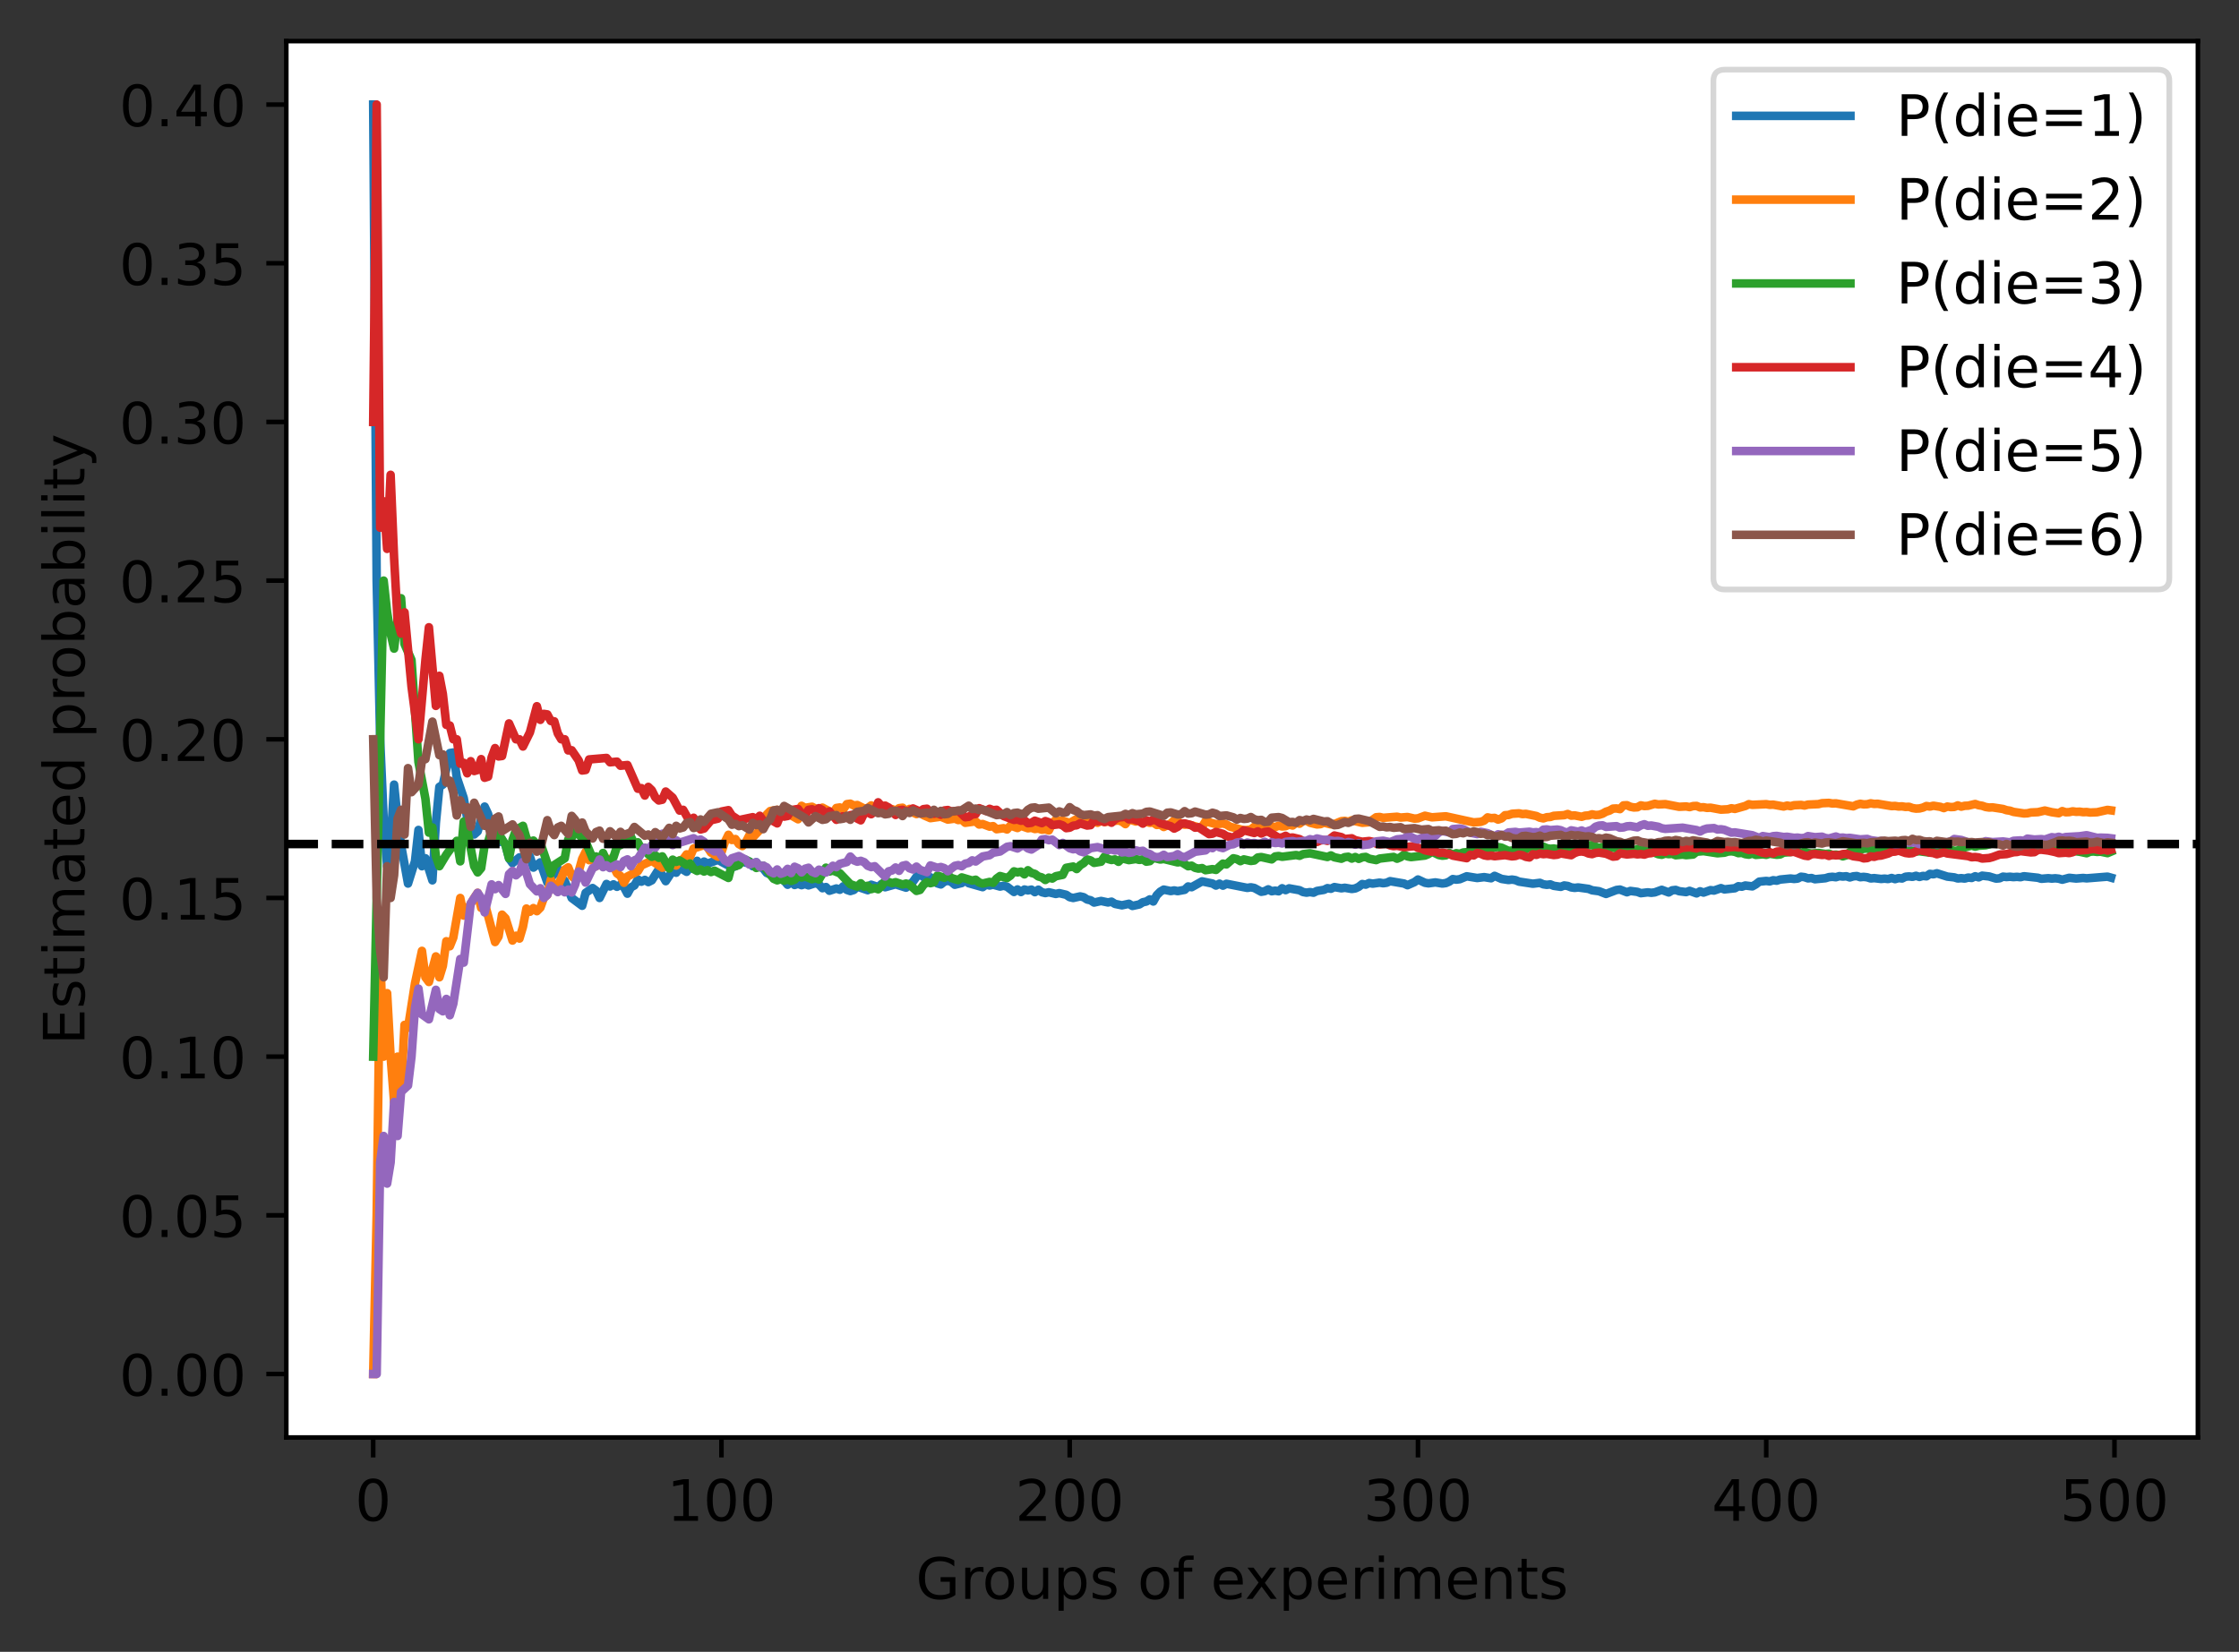 <?xml version="1.0" encoding="utf-8" standalone="no"?>
<!DOCTYPE svg PUBLIC "-//W3C//DTD SVG 1.1//EN"
  "http://www.w3.org/Graphics/SVG/1.1/DTD/svg11.dtd">
<!-- Created with matplotlib (https://matplotlib.org/) -->
<svg height="289.376pt" version="1.1" viewBox="0 0 392.144 289.376" width="392.144pt" xmlns="http://www.w3.org/2000/svg" xmlns:xlink="http://www.w3.org/1999/xlink">
 <rect x="0" y="0" width="392.144" height="289.376" fill="#333333" stroke="none"/>
 <defs>
  <style type="text/css">*{stroke-linecap:butt;stroke-linejoin:round;}</style>
 </defs>
 <g id="figure_1">
  <g id="patch_1">
   <path d="M 0 289.376 
L 392.144 289.376 
L 392.144 0 
L 0 0 
z
" style="fill:none;"/>
  </g>
  <g id="axes_1">
   <g id="patch_2">
    <path d="M 50.144 251.82 
L 384.944 251.82 
L 384.944 7.2 
L 50.144 7.2 
z
" style="fill:#ffffff;"/>
   </g>
   <g id="matplotlib.axis_1">
    <g id="xtick_1">
     <g id="line2d_1">
      <defs>
       <path d="M 0 0 
L 0 3.5 
" id="m2c28b3330a" style="stroke:#000000;stroke-width:0.8;"/>
      </defs>
      <g>
       <use style="stroke:#000000;stroke-width:0.8;" x="65.362" xlink:href="#m2c28b3330a" y="251.82"/>
      </g>
     </g>
     <g id="text_1">
      <!-- 0 -->
      <g transform="translate(62.181 266.418)scale(0.1 -0.1)">
       <defs>
        <path d="M 31.781 66.406 
Q 24.172 66.406 20.328 58.906 
Q 16.5 51.422 16.5 36.375 
Q 16.5 21.391 20.328 13.891 
Q 24.172 6.391 31.781 6.391 
Q 39.453 6.391 43.281 13.891 
Q 47.125 21.391 47.125 36.375 
Q 47.125 51.422 43.281 58.906 
Q 39.453 66.406 31.781 66.406 
z
M 31.781 74.219 
Q 44.047 74.219 50.516 64.516 
Q 56.984 54.828 56.984 36.375 
Q 56.984 17.969 50.516 8.266 
Q 44.047 -1.422 31.781 -1.422 
Q 19.531 -1.422 13.062 8.266 
Q 6.594 17.969 6.594 36.375 
Q 6.594 54.828 13.062 64.516 
Q 19.531 74.219 31.781 74.219 
z
" id="DejaVuSans-48"/>
       </defs>
       <use xlink:href="#DejaVuSans-48"/>
      </g>
     </g>
    </g>
    <g id="xtick_2">
     <g id="line2d_2">
      <g>
       <use style="stroke:#000000;stroke-width:0.8;" x="126.357" xlink:href="#m2c28b3330a" y="251.82"/>
      </g>
     </g>
     <g id="text_2">
      <!-- 100 -->
      <g transform="translate(116.813 266.418)scale(0.1 -0.1)">
       <defs>
        <path d="M 12.406 8.297 
L 28.516 8.297 
L 28.516 63.922 
L 10.984 60.406 
L 10.984 69.391 
L 28.422 72.906 
L 38.281 72.906 
L 38.281 8.297 
L 54.391 8.297 
L 54.391 0 
L 12.406 0 
z
" id="DejaVuSans-49"/>
       </defs>
       <use xlink:href="#DejaVuSans-49"/>
       <use x="63.623" xlink:href="#DejaVuSans-48"/>
       <use x="127.246" xlink:href="#DejaVuSans-48"/>
      </g>
     </g>
    </g>
    <g id="xtick_3">
     <g id="line2d_3">
      <g>
       <use style="stroke:#000000;stroke-width:0.8;" x="187.351" xlink:href="#m2c28b3330a" y="251.82"/>
      </g>
     </g>
     <g id="text_3">
      <!-- 200 -->
      <g transform="translate(177.808 266.418)scale(0.1 -0.1)">
       <defs>
        <path d="M 19.188 8.297 
L 53.609 8.297 
L 53.609 0 
L 7.328 0 
L 7.328 8.297 
Q 12.938 14.109 22.625 23.891 
Q 32.328 33.688 34.812 36.531 
Q 39.547 41.844 41.422 45.531 
Q 43.312 49.219 43.312 52.781 
Q 43.312 58.594 39.234 62.25 
Q 35.156 65.922 28.609 65.922 
Q 23.969 65.922 18.812 64.312 
Q 13.672 62.703 7.812 59.422 
L 7.812 69.391 
Q 13.766 71.781 18.938 73 
Q 24.125 74.219 28.422 74.219 
Q 39.75 74.219 46.484 68.547 
Q 53.219 62.891 53.219 53.422 
Q 53.219 48.922 51.531 44.891 
Q 49.859 40.875 45.406 35.406 
Q 44.188 33.984 37.641 27.219 
Q 31.109 20.453 19.188 8.297 
z
" id="DejaVuSans-50"/>
       </defs>
       <use xlink:href="#DejaVuSans-50"/>
       <use x="63.623" xlink:href="#DejaVuSans-48"/>
       <use x="127.246" xlink:href="#DejaVuSans-48"/>
      </g>
     </g>
    </g>
    <g id="xtick_4">
     <g id="line2d_4">
      <g>
       <use style="stroke:#000000;stroke-width:0.8;" x="248.346" xlink:href="#m2c28b3330a" y="251.82"/>
      </g>
     </g>
     <g id="text_4">
      <!-- 300 -->
      <g transform="translate(238.802 266.418)scale(0.1 -0.1)">
       <defs>
        <path d="M 40.578 39.312 
Q 47.656 37.797 51.625 33 
Q 55.609 28.219 55.609 21.188 
Q 55.609 10.406 48.188 4.484 
Q 40.766 -1.422 27.094 -1.422 
Q 22.516 -1.422 17.656 -0.516 
Q 12.797 0.391 7.625 2.203 
L 7.625 11.719 
Q 11.719 9.328 16.594 8.109 
Q 21.484 6.891 26.812 6.891 
Q 36.078 6.891 40.938 10.547 
Q 45.797 14.203 45.797 21.188 
Q 45.797 27.641 41.281 31.266 
Q 36.766 34.906 28.719 34.906 
L 20.219 34.906 
L 20.219 43.016 
L 29.109 43.016 
Q 36.375 43.016 40.234 45.922 
Q 44.094 48.828 44.094 54.297 
Q 44.094 59.906 40.109 62.906 
Q 36.141 65.922 28.719 65.922 
Q 24.656 65.922 20.016 65.031 
Q 15.375 64.156 9.812 62.312 
L 9.812 71.094 
Q 15.438 72.656 20.344 73.438 
Q 25.25 74.219 29.594 74.219 
Q 40.828 74.219 47.359 69.109 
Q 53.906 64.016 53.906 55.328 
Q 53.906 49.266 50.438 45.094 
Q 46.969 40.922 40.578 39.312 
z
" id="DejaVuSans-51"/>
       </defs>
       <use xlink:href="#DejaVuSans-51"/>
       <use x="63.623" xlink:href="#DejaVuSans-48"/>
       <use x="127.246" xlink:href="#DejaVuSans-48"/>
      </g>
     </g>
    </g>
    <g id="xtick_5">
     <g id="line2d_5">
      <g>
       <use style="stroke:#000000;stroke-width:0.8;" x="309.341" xlink:href="#m2c28b3330a" y="251.82"/>
      </g>
     </g>
     <g id="text_5">
      <!-- 400 -->
      <g transform="translate(299.797 266.418)scale(0.1 -0.1)">
       <defs>
        <path d="M 37.797 64.312 
L 12.891 25.391 
L 37.797 25.391 
z
M 35.203 72.906 
L 47.609 72.906 
L 47.609 25.391 
L 58.016 25.391 
L 58.016 17.188 
L 47.609 17.188 
L 47.609 0 
L 37.797 0 
L 37.797 17.188 
L 4.891 17.188 
L 4.891 26.703 
z
" id="DejaVuSans-52"/>
       </defs>
       <use xlink:href="#DejaVuSans-52"/>
       <use x="63.623" xlink:href="#DejaVuSans-48"/>
       <use x="127.246" xlink:href="#DejaVuSans-48"/>
      </g>
     </g>
    </g>
    <g id="xtick_6">
     <g id="line2d_6">
      <g>
       <use style="stroke:#000000;stroke-width:0.8;" x="370.336" xlink:href="#m2c28b3330a" y="251.82"/>
      </g>
     </g>
     <g id="text_6">
      <!-- 500 -->
      <g transform="translate(360.792 266.418)scale(0.1 -0.1)">
       <defs>
        <path d="M 10.797 72.906 
L 49.516 72.906 
L 49.516 64.594 
L 19.828 64.594 
L 19.828 46.734 
Q 21.969 47.469 24.109 47.828 
Q 26.266 48.188 28.422 48.188 
Q 40.625 48.188 47.75 41.5 
Q 54.891 34.812 54.891 23.391 
Q 54.891 11.625 47.562 5.094 
Q 40.234 -1.422 26.906 -1.422 
Q 22.312 -1.422 17.547 -0.641 
Q 12.797 0.141 7.719 1.703 
L 7.719 11.625 
Q 12.109 9.234 16.797 8.062 
Q 21.484 6.891 26.703 6.891 
Q 35.156 6.891 40.078 11.328 
Q 45.016 15.766 45.016 23.391 
Q 45.016 31 40.078 35.438 
Q 35.156 39.891 26.703 39.891 
Q 22.75 39.891 18.812 39.016 
Q 14.891 38.141 10.797 36.281 
z
" id="DejaVuSans-53"/>
       </defs>
       <use xlink:href="#DejaVuSans-53"/>
       <use x="63.623" xlink:href="#DejaVuSans-48"/>
       <use x="127.246" xlink:href="#DejaVuSans-48"/>
      </g>
     </g>
    </g>
    <g id="text_7">
     <!-- Groups of experiments -->
     <g transform="translate(160.398 280.097)scale(0.1 -0.1)">
      <defs>
       <path d="M 59.516 10.406 
L 59.516 29.984 
L 43.406 29.984 
L 43.406 38.094 
L 69.281 38.094 
L 69.281 6.781 
Q 63.578 2.734 56.688 0.656 
Q 49.812 -1.422 42 -1.422 
Q 24.906 -1.422 15.25 8.562 
Q 5.609 18.562 5.609 36.375 
Q 5.609 54.25 15.25 64.234 
Q 24.906 74.219 42 74.219 
Q 49.125 74.219 55.547 72.453 
Q 61.969 70.703 67.391 67.281 
L 67.391 56.781 
Q 61.922 61.422 55.766 63.766 
Q 49.609 66.109 42.828 66.109 
Q 29.438 66.109 22.719 58.641 
Q 16.016 51.172 16.016 36.375 
Q 16.016 21.625 22.719 14.156 
Q 29.438 6.688 42.828 6.688 
Q 48.047 6.688 52.141 7.594 
Q 56.25 8.5 59.516 10.406 
z
" id="DejaVuSans-71"/>
       <path d="M 41.109 46.297 
Q 39.594 47.172 37.812 47.578 
Q 36.031 48 33.891 48 
Q 26.266 48 22.188 43.047 
Q 18.109 38.094 18.109 28.812 
L 18.109 0 
L 9.078 0 
L 9.078 54.688 
L 18.109 54.688 
L 18.109 46.188 
Q 20.953 51.172 25.484 53.578 
Q 30.031 56 36.531 56 
Q 37.453 56 38.578 55.875 
Q 39.703 55.766 41.062 55.516 
z
" id="DejaVuSans-114"/>
       <path d="M 30.609 48.391 
Q 23.391 48.391 19.188 42.75 
Q 14.984 37.109 14.984 27.297 
Q 14.984 17.484 19.156 11.844 
Q 23.344 6.203 30.609 6.203 
Q 37.797 6.203 41.984 11.859 
Q 46.188 17.531 46.188 27.297 
Q 46.188 37.016 41.984 42.703 
Q 37.797 48.391 30.609 48.391 
z
M 30.609 56 
Q 42.328 56 49.016 48.375 
Q 55.719 40.766 55.719 27.297 
Q 55.719 13.875 49.016 6.219 
Q 42.328 -1.422 30.609 -1.422 
Q 18.844 -1.422 12.172 6.219 
Q 5.516 13.875 5.516 27.297 
Q 5.516 40.766 12.172 48.375 
Q 18.844 56 30.609 56 
z
" id="DejaVuSans-111"/>
       <path d="M 8.5 21.578 
L 8.5 54.688 
L 17.484 54.688 
L 17.484 21.922 
Q 17.484 14.156 20.5 10.266 
Q 23.531 6.391 29.594 6.391 
Q 36.859 6.391 41.078 11.031 
Q 45.312 15.672 45.312 23.688 
L 45.312 54.688 
L 54.297 54.688 
L 54.297 0 
L 45.312 0 
L 45.312 8.406 
Q 42.047 3.422 37.719 1 
Q 33.406 -1.422 27.688 -1.422 
Q 18.266 -1.422 13.375 4.438 
Q 8.5 10.297 8.5 21.578 
z
M 31.109 56 
z
" id="DejaVuSans-117"/>
       <path d="M 18.109 8.203 
L 18.109 -20.797 
L 9.078 -20.797 
L 9.078 54.688 
L 18.109 54.688 
L 18.109 46.391 
Q 20.953 51.266 25.266 53.625 
Q 29.594 56 35.594 56 
Q 45.562 56 51.781 48.094 
Q 58.016 40.188 58.016 27.297 
Q 58.016 14.406 51.781 6.484 
Q 45.562 -1.422 35.594 -1.422 
Q 29.594 -1.422 25.266 0.953 
Q 20.953 3.328 18.109 8.203 
z
M 48.688 27.297 
Q 48.688 37.203 44.609 42.844 
Q 40.531 48.484 33.406 48.484 
Q 26.266 48.484 22.188 42.844 
Q 18.109 37.203 18.109 27.297 
Q 18.109 17.391 22.188 11.75 
Q 26.266 6.109 33.406 6.109 
Q 40.531 6.109 44.609 11.75 
Q 48.688 17.391 48.688 27.297 
z
" id="DejaVuSans-112"/>
       <path d="M 44.281 53.078 
L 44.281 44.578 
Q 40.484 46.531 36.375 47.5 
Q 32.281 48.484 27.875 48.484 
Q 21.188 48.484 17.844 46.438 
Q 14.5 44.391 14.5 40.281 
Q 14.5 37.156 16.891 35.375 
Q 19.281 33.594 26.516 31.984 
L 29.594 31.297 
Q 39.156 29.25 43.188 25.516 
Q 47.219 21.781 47.219 15.094 
Q 47.219 7.469 41.188 3.016 
Q 35.156 -1.422 24.609 -1.422 
Q 20.219 -1.422 15.453 -0.562 
Q 10.688 0.297 5.422 2 
L 5.422 11.281 
Q 10.406 8.688 15.234 7.391 
Q 20.062 6.109 24.812 6.109 
Q 31.156 6.109 34.562 8.281 
Q 37.984 10.453 37.984 14.406 
Q 37.984 18.062 35.516 20.016 
Q 33.062 21.969 24.703 23.781 
L 21.578 24.516 
Q 13.234 26.266 9.516 29.906 
Q 5.812 33.547 5.812 39.891 
Q 5.812 47.609 11.281 51.797 
Q 16.75 56 26.812 56 
Q 31.781 56 36.172 55.266 
Q 40.578 54.547 44.281 53.078 
z
" id="DejaVuSans-115"/>
       <path id="DejaVuSans-32"/>
       <path d="M 37.109 75.984 
L 37.109 68.5 
L 28.516 68.5 
Q 23.688 68.5 21.797 66.547 
Q 19.922 64.594 19.922 59.516 
L 19.922 54.688 
L 34.719 54.688 
L 34.719 47.703 
L 19.922 47.703 
L 19.922 0 
L 10.891 0 
L 10.891 47.703 
L 2.297 47.703 
L 2.297 54.688 
L 10.891 54.688 
L 10.891 58.5 
Q 10.891 67.625 15.141 71.797 
Q 19.391 75.984 28.609 75.984 
z
" id="DejaVuSans-102"/>
       <path d="M 56.203 29.594 
L 56.203 25.203 
L 14.891 25.203 
Q 15.484 15.922 20.484 11.062 
Q 25.484 6.203 34.422 6.203 
Q 39.594 6.203 44.453 7.469 
Q 49.312 8.734 54.109 11.281 
L 54.109 2.781 
Q 49.266 0.734 44.188 -0.344 
Q 39.109 -1.422 33.891 -1.422 
Q 20.797 -1.422 13.156 6.188 
Q 5.516 13.812 5.516 26.812 
Q 5.516 40.234 12.766 48.109 
Q 20.016 56 32.328 56 
Q 43.359 56 49.781 48.891 
Q 56.203 41.797 56.203 29.594 
z
M 47.219 32.234 
Q 47.125 39.594 43.094 43.984 
Q 39.062 48.391 32.422 48.391 
Q 24.906 48.391 20.391 44.141 
Q 15.875 39.891 15.188 32.172 
z
" id="DejaVuSans-101"/>
       <path d="M 54.891 54.688 
L 35.109 28.078 
L 55.906 0 
L 45.312 0 
L 29.391 21.484 
L 13.484 0 
L 2.875 0 
L 24.125 28.609 
L 4.688 54.688 
L 15.281 54.688 
L 29.781 35.203 
L 44.281 54.688 
z
" id="DejaVuSans-120"/>
       <path d="M 9.422 54.688 
L 18.406 54.688 
L 18.406 0 
L 9.422 0 
z
M 9.422 75.984 
L 18.406 75.984 
L 18.406 64.594 
L 9.422 64.594 
z
" id="DejaVuSans-105"/>
       <path d="M 52 44.188 
Q 55.375 50.25 60.062 53.125 
Q 64.75 56 71.094 56 
Q 79.641 56 84.281 50.016 
Q 88.922 44.047 88.922 33.016 
L 88.922 0 
L 79.891 0 
L 79.891 32.719 
Q 79.891 40.578 77.094 44.375 
Q 74.312 48.188 68.609 48.188 
Q 61.625 48.188 57.562 43.547 
Q 53.516 38.922 53.516 30.906 
L 53.516 0 
L 44.484 0 
L 44.484 32.719 
Q 44.484 40.625 41.703 44.406 
Q 38.922 48.188 33.109 48.188 
Q 26.219 48.188 22.156 43.531 
Q 18.109 38.875 18.109 30.906 
L 18.109 0 
L 9.078 0 
L 9.078 54.688 
L 18.109 54.688 
L 18.109 46.188 
Q 21.188 51.219 25.484 53.609 
Q 29.781 56 35.688 56 
Q 41.656 56 45.828 52.969 
Q 50 49.953 52 44.188 
z
" id="DejaVuSans-109"/>
       <path d="M 54.891 33.016 
L 54.891 0 
L 45.906 0 
L 45.906 32.719 
Q 45.906 40.484 42.875 44.328 
Q 39.844 48.188 33.797 48.188 
Q 26.516 48.188 22.312 43.547 
Q 18.109 38.922 18.109 30.906 
L 18.109 0 
L 9.078 0 
L 9.078 54.688 
L 18.109 54.688 
L 18.109 46.188 
Q 21.344 51.125 25.703 53.562 
Q 30.078 56 35.797 56 
Q 45.219 56 50.047 50.172 
Q 54.891 44.344 54.891 33.016 
z
" id="DejaVuSans-110"/>
       <path d="M 18.312 70.219 
L 18.312 54.688 
L 36.812 54.688 
L 36.812 47.703 
L 18.312 47.703 
L 18.312 18.016 
Q 18.312 11.328 20.141 9.422 
Q 21.969 7.516 27.594 7.516 
L 36.812 7.516 
L 36.812 0 
L 27.594 0 
Q 17.188 0 13.234 3.875 
Q 9.281 7.766 9.281 18.016 
L 9.281 47.703 
L 2.688 47.703 
L 2.688 54.688 
L 9.281 54.688 
L 9.281 70.219 
z
" id="DejaVuSans-116"/>
      </defs>
      <use xlink:href="#DejaVuSans-71"/>
      <use x="77.49" xlink:href="#DejaVuSans-114"/>
      <use x="116.354" xlink:href="#DejaVuSans-111"/>
      <use x="177.535" xlink:href="#DejaVuSans-117"/>
      <use x="240.914" xlink:href="#DejaVuSans-112"/>
      <use x="304.391" xlink:href="#DejaVuSans-115"/>
      <use x="356.49" xlink:href="#DejaVuSans-32"/>
      <use x="388.277" xlink:href="#DejaVuSans-111"/>
      <use x="449.459" xlink:href="#DejaVuSans-102"/>
      <use x="484.664" xlink:href="#DejaVuSans-32"/>
      <use x="516.451" xlink:href="#DejaVuSans-101"/>
      <use x="576.225" xlink:href="#DejaVuSans-120"/>
      <use x="635.404" xlink:href="#DejaVuSans-112"/>
      <use x="698.881" xlink:href="#DejaVuSans-101"/>
      <use x="760.404" xlink:href="#DejaVuSans-114"/>
      <use x="801.518" xlink:href="#DejaVuSans-105"/>
      <use x="829.301" xlink:href="#DejaVuSans-109"/>
      <use x="926.713" xlink:href="#DejaVuSans-101"/>
      <use x="988.236" xlink:href="#DejaVuSans-110"/>
      <use x="1051.615" xlink:href="#DejaVuSans-116"/>
      <use x="1090.824" xlink:href="#DejaVuSans-115"/>
     </g>
    </g>
   </g>
   <g id="matplotlib.axis_2">
    <g id="ytick_1">
     <g id="line2d_7">
      <defs>
       <path d="M 0 0 
L -3.5 0 
" id="m3d7b916a78" style="stroke:#000000;stroke-width:0.8;"/>
      </defs>
      <g>
       <use style="stroke:#000000;stroke-width:0.8;" x="50.144" xlink:href="#m3d7b916a78" y="240.701"/>
      </g>
     </g>
     <g id="text_8">
      <!-- 0.00 -->
      <g transform="translate(20.878 244.5)scale(0.1 -0.1)">
       <defs>
        <path d="M 10.688 12.406 
L 21 12.406 
L 21 0 
L 10.688 0 
z
" id="DejaVuSans-46"/>
       </defs>
       <use xlink:href="#DejaVuSans-48"/>
       <use x="63.623" xlink:href="#DejaVuSans-46"/>
       <use x="95.41" xlink:href="#DejaVuSans-48"/>
       <use x="159.033" xlink:href="#DejaVuSans-48"/>
      </g>
     </g>
    </g>
    <g id="ytick_2">
     <g id="line2d_8">
      <g>
       <use style="stroke:#000000;stroke-width:0.8;" x="50.144" xlink:href="#m3d7b916a78" y="212.903"/>
      </g>
     </g>
     <g id="text_9">
      <!-- 0.05 -->
      <g transform="translate(20.878 216.702)scale(0.1 -0.1)">
       <use xlink:href="#DejaVuSans-48"/>
       <use x="63.623" xlink:href="#DejaVuSans-46"/>
       <use x="95.41" xlink:href="#DejaVuSans-48"/>
       <use x="159.033" xlink:href="#DejaVuSans-53"/>
      </g>
     </g>
    </g>
    <g id="ytick_3">
     <g id="line2d_9">
      <g>
       <use style="stroke:#000000;stroke-width:0.8;" x="50.144" xlink:href="#m3d7b916a78" y="185.105"/>
      </g>
     </g>
     <g id="text_10">
      <!-- 0.10 -->
      <g transform="translate(20.878 188.905)scale(0.1 -0.1)">
       <use xlink:href="#DejaVuSans-48"/>
       <use x="63.623" xlink:href="#DejaVuSans-46"/>
       <use x="95.41" xlink:href="#DejaVuSans-49"/>
       <use x="159.033" xlink:href="#DejaVuSans-48"/>
      </g>
     </g>
    </g>
    <g id="ytick_4">
     <g id="line2d_10">
      <g>
       <use style="stroke:#000000;stroke-width:0.8;" x="50.144" xlink:href="#m3d7b916a78" y="157.308"/>
      </g>
     </g>
     <g id="text_11">
      <!-- 0.15 -->
      <g transform="translate(20.878 161.107)scale(0.1 -0.1)">
       <use xlink:href="#DejaVuSans-48"/>
       <use x="63.623" xlink:href="#DejaVuSans-46"/>
       <use x="95.41" xlink:href="#DejaVuSans-49"/>
       <use x="159.033" xlink:href="#DejaVuSans-53"/>
      </g>
     </g>
    </g>
    <g id="ytick_5">
     <g id="line2d_11">
      <g>
       <use style="stroke:#000000;stroke-width:0.8;" x="50.144" xlink:href="#m3d7b916a78" y="129.51"/>
      </g>
     </g>
     <g id="text_12">
      <!-- 0.20 -->
      <g transform="translate(20.878 133.309)scale(0.1 -0.1)">
       <use xlink:href="#DejaVuSans-48"/>
       <use x="63.623" xlink:href="#DejaVuSans-46"/>
       <use x="95.41" xlink:href="#DejaVuSans-50"/>
       <use x="159.033" xlink:href="#DejaVuSans-48"/>
      </g>
     </g>
    </g>
    <g id="ytick_6">
     <g id="line2d_12">
      <g>
       <use style="stroke:#000000;stroke-width:0.8;" x="50.144" xlink:href="#m3d7b916a78" y="101.712"/>
      </g>
     </g>
     <g id="text_13">
      <!-- 0.25 -->
      <g transform="translate(20.878 105.511)scale(0.1 -0.1)">
       <use xlink:href="#DejaVuSans-48"/>
       <use x="63.623" xlink:href="#DejaVuSans-46"/>
       <use x="95.41" xlink:href="#DejaVuSans-50"/>
       <use x="159.033" xlink:href="#DejaVuSans-53"/>
      </g>
     </g>
    </g>
    <g id="ytick_7">
     <g id="line2d_13">
      <g>
       <use style="stroke:#000000;stroke-width:0.8;" x="50.144" xlink:href="#m3d7b916a78" y="73.915"/>
      </g>
     </g>
     <g id="text_14">
      <!-- 0.30 -->
      <g transform="translate(20.878 77.714)scale(0.1 -0.1)">
       <use xlink:href="#DejaVuSans-48"/>
       <use x="63.623" xlink:href="#DejaVuSans-46"/>
       <use x="95.41" xlink:href="#DejaVuSans-51"/>
       <use x="159.033" xlink:href="#DejaVuSans-48"/>
      </g>
     </g>
    </g>
    <g id="ytick_8">
     <g id="line2d_14">
      <g>
       <use style="stroke:#000000;stroke-width:0.8;" x="50.144" xlink:href="#m3d7b916a78" y="46.117"/>
      </g>
     </g>
     <g id="text_15">
      <!-- 0.35 -->
      <g transform="translate(20.878 49.916)scale(0.1 -0.1)">
       <use xlink:href="#DejaVuSans-48"/>
       <use x="63.623" xlink:href="#DejaVuSans-46"/>
       <use x="95.41" xlink:href="#DejaVuSans-51"/>
       <use x="159.033" xlink:href="#DejaVuSans-53"/>
      </g>
     </g>
    </g>
    <g id="ytick_9">
     <g id="line2d_15">
      <g>
       <use style="stroke:#000000;stroke-width:0.8;" x="50.144" xlink:href="#m3d7b916a78" y="18.319"/>
      </g>
     </g>
     <g id="text_16">
      <!-- 0.40 -->
      <g transform="translate(20.878 22.118)scale(0.1 -0.1)">
       <use xlink:href="#DejaVuSans-48"/>
       <use x="63.623" xlink:href="#DejaVuSans-46"/>
       <use x="95.41" xlink:href="#DejaVuSans-52"/>
       <use x="159.033" xlink:href="#DejaVuSans-48"/>
      </g>
     </g>
    </g>
    <g id="text_17">
     <!-- Estimated probability -->
     <g transform="translate(14.798 183.033)rotate(-90)scale(0.1 -0.1)">
      <defs>
       <path d="M 9.812 72.906 
L 55.906 72.906 
L 55.906 64.594 
L 19.672 64.594 
L 19.672 43.016 
L 54.391 43.016 
L 54.391 34.719 
L 19.672 34.719 
L 19.672 8.297 
L 56.781 8.297 
L 56.781 0 
L 9.812 0 
z
" id="DejaVuSans-69"/>
       <path d="M 34.281 27.484 
Q 23.391 27.484 19.188 25 
Q 14.984 22.516 14.984 16.5 
Q 14.984 11.719 18.141 8.906 
Q 21.297 6.109 26.703 6.109 
Q 34.188 6.109 38.703 11.406 
Q 43.219 16.703 43.219 25.484 
L 43.219 27.484 
z
M 52.203 31.203 
L 52.203 0 
L 43.219 0 
L 43.219 8.297 
Q 40.141 3.328 35.547 0.953 
Q 30.953 -1.422 24.312 -1.422 
Q 15.922 -1.422 10.953 3.297 
Q 6 8.016 6 15.922 
Q 6 25.141 12.172 29.828 
Q 18.359 34.516 30.609 34.516 
L 43.219 34.516 
L 43.219 35.406 
Q 43.219 41.609 39.141 45 
Q 35.062 48.391 27.688 48.391 
Q 23 48.391 18.547 47.266 
Q 14.109 46.141 10.016 43.891 
L 10.016 52.203 
Q 14.938 54.109 19.578 55.047 
Q 24.219 56 28.609 56 
Q 40.484 56 46.344 49.844 
Q 52.203 43.703 52.203 31.203 
z
" id="DejaVuSans-97"/>
       <path d="M 45.406 46.391 
L 45.406 75.984 
L 54.391 75.984 
L 54.391 0 
L 45.406 0 
L 45.406 8.203 
Q 42.578 3.328 38.25 0.953 
Q 33.938 -1.422 27.875 -1.422 
Q 17.969 -1.422 11.734 6.484 
Q 5.516 14.406 5.516 27.297 
Q 5.516 40.188 11.734 48.094 
Q 17.969 56 27.875 56 
Q 33.938 56 38.25 53.625 
Q 42.578 51.266 45.406 46.391 
z
M 14.797 27.297 
Q 14.797 17.391 18.875 11.75 
Q 22.953 6.109 30.078 6.109 
Q 37.203 6.109 41.297 11.75 
Q 45.406 17.391 45.406 27.297 
Q 45.406 37.203 41.297 42.844 
Q 37.203 48.484 30.078 48.484 
Q 22.953 48.484 18.875 42.844 
Q 14.797 37.203 14.797 27.297 
z
" id="DejaVuSans-100"/>
       <path d="M 48.688 27.297 
Q 48.688 37.203 44.609 42.844 
Q 40.531 48.484 33.406 48.484 
Q 26.266 48.484 22.188 42.844 
Q 18.109 37.203 18.109 27.297 
Q 18.109 17.391 22.188 11.75 
Q 26.266 6.109 33.406 6.109 
Q 40.531 6.109 44.609 11.75 
Q 48.688 17.391 48.688 27.297 
z
M 18.109 46.391 
Q 20.953 51.266 25.266 53.625 
Q 29.594 56 35.594 56 
Q 45.562 56 51.781 48.094 
Q 58.016 40.188 58.016 27.297 
Q 58.016 14.406 51.781 6.484 
Q 45.562 -1.422 35.594 -1.422 
Q 29.594 -1.422 25.266 0.953 
Q 20.953 3.328 18.109 8.203 
L 18.109 0 
L 9.078 0 
L 9.078 75.984 
L 18.109 75.984 
z
" id="DejaVuSans-98"/>
       <path d="M 9.422 75.984 
L 18.406 75.984 
L 18.406 0 
L 9.422 0 
z
" id="DejaVuSans-108"/>
       <path d="M 32.172 -5.078 
Q 28.375 -14.844 24.75 -17.812 
Q 21.141 -20.797 15.094 -20.797 
L 7.906 -20.797 
L 7.906 -13.281 
L 13.188 -13.281 
Q 16.891 -13.281 18.938 -11.516 
Q 21 -9.766 23.484 -3.219 
L 25.094 0.875 
L 2.984 54.688 
L 12.5 54.688 
L 29.594 11.922 
L 46.688 54.688 
L 56.203 54.688 
z
" id="DejaVuSans-121"/>
      </defs>
      <use xlink:href="#DejaVuSans-69"/>
      <use x="63.184" xlink:href="#DejaVuSans-115"/>
      <use x="115.283" xlink:href="#DejaVuSans-116"/>
      <use x="154.492" xlink:href="#DejaVuSans-105"/>
      <use x="182.275" xlink:href="#DejaVuSans-109"/>
      <use x="279.688" xlink:href="#DejaVuSans-97"/>
      <use x="340.967" xlink:href="#DejaVuSans-116"/>
      <use x="380.176" xlink:href="#DejaVuSans-101"/>
      <use x="441.699" xlink:href="#DejaVuSans-100"/>
      <use x="505.176" xlink:href="#DejaVuSans-32"/>
      <use x="536.963" xlink:href="#DejaVuSans-112"/>
      <use x="600.439" xlink:href="#DejaVuSans-114"/>
      <use x="639.303" xlink:href="#DejaVuSans-111"/>
      <use x="700.484" xlink:href="#DejaVuSans-98"/>
      <use x="763.961" xlink:href="#DejaVuSans-97"/>
      <use x="825.24" xlink:href="#DejaVuSans-98"/>
      <use x="888.717" xlink:href="#DejaVuSans-105"/>
      <use x="916.5" xlink:href="#DejaVuSans-108"/>
      <use x="944.283" xlink:href="#DejaVuSans-105"/>
      <use x="972.066" xlink:href="#DejaVuSans-116"/>
      <use x="1011.275" xlink:href="#DejaVuSans-121"/>
     </g>
    </g>
   </g>
   <g id="line2d_16">
    <path clip-path="url(#p67a1009715)" d="M 65.362 18.319 
L 65.972 101.712 
L 66.582 129.51 
L 67.192 143.409 
L 67.802 151.748 
L 68.412 148.042 
L 69.022 137.452 
L 69.632 143.409 
L 70.242 148.042 
L 71.461 154.781 
L 72.681 150.893 
L 73.291 145.394 
L 73.901 151.748 
L 74.511 150.358 
L 75.731 154.219 
L 76.341 144.14 
L 76.951 137.849 
L 77.561 137.452 
L 78.781 131.927 
L 79.391 131.826 
L 80.001 136.181 
L 81.221 139.805 
L 81.831 143.409 
L 83.05 146.189 
L 83.66 145.651 
L 84.88 141.303 
L 85.49 142.591 
L 86.1 145.394 
L 87.32 147.541 
L 87.93 147.066 
L 88.54 148.042 
L 89.15 150.358 
L 89.76 151.206 
L 90.98 150.197 
L 91.59 150.99 
L 92.2 149.277 
L 92.81 150.056 
L 93.42 151.985 
L 94.639 151.067 
L 95.859 154.582 
L 96.469 154.1 
L 97.079 152.587 
L 97.689 152.16 
L 98.299 153.77 
L 98.909 154.329 
L 100.129 157.308 
L 101.959 158.675 
L 102.569 156.411 
L 103.789 155.57 
L 104.399 156.025 
L 105.008 157.308 
L 106.228 154.855 
L 106.838 155.293 
L 107.448 154.925 
L 108.058 155.35 
L 108.668 154.991 
L 109.278 155.404 
L 109.888 156.556 
L 110.498 155.455 
L 111.108 155.113 
L 111.718 154.059 
L 112.328 154.457 
L 112.938 154.141 
L 113.548 154.528 
L 114.158 154.219 
L 115.378 152.284 
L 116.597 154.364 
L 117.817 152.515 
L 118.427 152.885 
L 119.037 151.998 
L 120.257 152.726 
L 120.867 151.869 
L 121.477 152.226 
L 122.087 150.802 
L 122.697 151.748 
L 123.307 150.937 
L 123.917 151.29 
L 125.747 150.636 
L 128.186 151.962 
L 128.796 151.748 
L 129.406 150.489 
L 130.626 151.13 
L 131.236 150.932 
L 131.846 151.748 
L 132.456 151.047 
L 133.066 151.847 
L 133.676 152.142 
L 134.286 152.919 
L 137.336 154.271 
L 137.946 154.991 
L 138.556 154.321 
L 139.166 155.029 
L 139.775 154.822 
L 140.385 155.066 
L 140.995 154.862 
L 141.605 155.102 
L 142.825 154.702 
L 143.435 154.937 
L 144.045 155.597 
L 144.655 155.398 
L 145.265 156.044 
L 146.485 155.648 
L 147.095 155.866 
L 147.705 155.264 
L 148.315 155.887 
L 148.925 156.099 
L 149.535 155.908 
L 150.145 155.322 
L 151.974 155.947 
L 152.584 154.991 
L 153.804 155.404 
L 154.414 154.849 
L 155.024 155.43 
L 156.854 154.915 
L 158.684 155.503 
L 159.904 154.457 
L 160.514 153.59 
L 161.124 153.085 
L 161.734 153.636 
L 162.344 153.833 
L 162.953 153.682 
L 164.173 154.75 
L 164.783 154.935 
L 165.393 154.444 
L 166.003 154.294 
L 166.613 154.478 
L 167.223 154.991 
L 168.443 154.691 
L 169.053 154.219 
L 169.663 154.722 
L 172.103 155.412 
L 172.713 154.952 
L 173.323 155.121 
L 173.933 154.978 
L 175.152 155.311 
L 175.762 155.169 
L 176.372 155.333 
L 177.592 156.256 
L 178.202 155.813 
L 178.812 156.267 
L 179.422 155.829 
L 180.032 155.984 
L 180.642 155.845 
L 181.252 156.289 
L 181.862 155.86 
L 182.472 156.3 
L 183.082 156.448 
L 183.692 156.31 
L 184.912 156.602 
L 185.522 156.465 
L 186.741 156.752 
L 187.351 157.169 
L 187.961 157.308 
L 189.181 157.035 
L 189.791 157.172 
L 190.401 157.578 
L 191.011 157.711 
L 191.621 158.11 
L 192.841 157.837 
L 194.061 158.094 
L 194.671 157.96 
L 195.281 158.347 
L 196.501 158.595 
L 197.72 158.328 
L 198.33 158.704 
L 199.55 158.44 
L 200.16 158.059 
L 200.77 157.931 
L 201.38 157.556 
L 201.99 157.925 
L 202.6 156.816 
L 203.21 156.206 
L 203.82 155.845 
L 205.04 156.099 
L 205.65 155.984 
L 206.26 156.11 
L 207.48 155.882 
L 208.09 155.297 
L 208.7 155.423 
L 210.529 154.4 
L 212.359 154.781 
L 212.969 155.134 
L 213.579 154.801 
L 214.189 155.152 
L 214.799 154.822 
L 218.459 155.543 
L 219.069 155.44 
L 219.679 155.557 
L 220.898 156.222 
L 221.508 156.118 
L 222.118 155.799 
L 222.728 156.127 
L 223.338 156.025 
L 223.948 156.136 
L 224.558 155.61 
L 225.168 155.934 
L 225.778 155.623 
L 227.608 155.954 
L 228.218 156.27 
L 228.828 156.378 
L 229.438 156.278 
L 230.048 156.385 
L 230.658 156.081 
L 231.878 155.887 
L 232.487 155.589 
L 233.097 155.696 
L 233.707 155.401 
L 234.927 155.614 
L 235.537 155.521 
L 236.757 155.731 
L 237.367 155.638 
L 237.977 155.35 
L 238.587 154.869 
L 239.197 154.975 
L 239.807 154.693 
L 240.417 154.798 
L 241.637 154.624 
L 242.247 154.729 
L 242.857 154.642 
L 243.467 154.367 
L 245.906 154.781 
L 246.516 155.069 
L 247.736 154.528 
L 248.346 154.075 
L 249.566 154.647 
L 250.176 154.747 
L 251.396 154.582 
L 252.616 154.781 
L 253.226 154.699 
L 253.836 154.438 
L 254.446 154.001 
L 255.056 154.1 
L 255.665 154.022 
L 256.885 153.513 
L 258.715 153.811 
L 259.935 153.659 
L 261.155 153.855 
L 261.765 153.435 
L 262.985 153.972 
L 264.205 154.162 
L 264.815 154.087 
L 265.425 154.182 
L 266.035 154.444 
L 268.474 154.811 
L 269.694 154.66 
L 270.304 154.916 
L 270.914 155.005 
L 271.524 154.93 
L 272.134 155.182 
L 273.354 155.357 
L 273.964 155.12 
L 274.574 155.207 
L 275.184 155.455 
L 275.794 155.54 
L 276.404 155.465 
L 278.233 155.719 
L 278.843 155.961 
L 280.063 156.127 
L 281.283 156.603 
L 283.113 155.91 
L 283.723 155.837 
L 284.943 156.307 
L 285.553 156.079 
L 286.773 156.239 
L 287.383 156.47 
L 288.603 156.323 
L 289.213 156.401 
L 289.822 156.328 
L 291.042 155.884 
L 292.262 156.339 
L 292.872 155.97 
L 293.482 155.899 
L 294.092 156.125 
L 295.312 156.278 
L 295.922 156.061 
L 297.142 156.505 
L 297.752 156.143 
L 298.362 156.364 
L 299.582 155.936 
L 300.192 156.011 
L 301.411 155.588 
L 302.021 155.807 
L 303.851 155.606 
L 304.461 155.256 
L 305.071 155.332 
L 305.681 155.126 
L 306.901 155.277 
L 307.511 154.933 
L 308.121 154.451 
L 309.341 154.327 
L 309.951 154.403 
L 310.561 154.204 
L 311.171 154.28 
L 311.781 154.082 
L 313.61 153.901 
L 314.22 153.977 
L 314.83 153.918 
L 315.44 153.588 
L 316.05 153.664 
L 316.66 153.875 
L 317.27 153.816 
L 317.88 154.026 
L 319.71 153.85 
L 320.32 153.659 
L 320.93 153.601 
L 321.54 153.676 
L 322.15 153.487 
L 322.76 153.562 
L 323.37 153.505 
L 323.98 153.71 
L 324.589 153.523 
L 325.199 153.467 
L 325.809 153.671 
L 326.419 153.614 
L 327.029 153.688 
L 327.639 153.889 
L 328.249 153.833 
L 329.469 153.977 
L 330.079 153.921 
L 330.689 153.992 
L 331.299 153.809 
L 331.909 154.008 
L 332.519 153.825 
L 333.129 153.896 
L 333.739 153.589 
L 334.349 153.534 
L 334.959 153.606 
L 335.569 153.426 
L 336.178 153.622 
L 336.788 153.443 
L 337.398 153.514 
L 338.008 153.088 
L 338.618 153.16 
L 339.228 152.984 
L 341.058 153.565 
L 342.278 153.703 
L 342.888 153.894 
L 343.498 153.841 
L 344.108 153.909 
L 344.718 153.735 
L 345.328 153.803 
L 345.938 153.509 
L 346.548 153.698 
L 347.158 153.405 
L 348.377 153.542 
L 349.597 153.915 
L 350.207 153.863 
L 350.817 153.574 
L 351.427 153.641 
L 352.037 153.59 
L 352.647 153.656 
L 353.257 153.605 
L 353.867 153.672 
L 354.477 153.504 
L 356.917 153.768 
L 357.527 153.949 
L 358.747 153.847 
L 359.356 153.912 
L 359.966 153.862 
L 360.576 153.926 
L 361.186 154.105 
L 362.406 153.776 
L 363.626 153.904 
L 364.846 153.805 
L 365.456 153.868 
L 369.116 153.575 
L 369.726 153.75 
L 369.726 153.75 
" style="fill:none;stroke:#1f77b4;stroke-linecap:square;stroke-width:1.5;"/>
   </g>
   <g id="line2d_17">
    <path clip-path="url(#p67a1009715)" d="M 65.362 240.701 
L 65.972 212.903 
L 66.582 166.574 
L 67.192 185.105 
L 67.802 173.986 
L 68.412 185.105 
L 69.022 193.048 
L 69.632 185.105 
L 70.242 191.283 
L 70.851 179.546 
L 71.461 180.051 
L 72.681 172.276 
L 73.901 166.574 
L 74.511 171.207 
L 75.121 172.024 
L 76.341 167.549 
L 76.951 171.207 
L 77.561 169.221 
L 78.171 164.889 
L 78.781 165.768 
L 79.391 164.257 
L 80.611 157.308 
L 81.221 160.396 
L 83.05 157.308 
L 83.66 156.411 
L 84.27 159.045 
L 84.88 158.15 
L 86.71 165.029 
L 87.32 164.069 
L 87.93 160.234 
L 88.54 160.872 
L 89.76 164.766 
L 90.37 163.926 
L 90.98 164.419 
L 91.59 162.362 
L 92.2 159.161 
L 92.81 159.725 
L 93.42 159.082 
L 94.029 159.624 
L 94.639 159.01 
L 95.249 157.308 
L 95.859 156.763 
L 96.469 154.1 
L 97.079 155.734 
L 97.689 155.249 
L 98.909 152.344 
L 99.519 151.943 
L 100.129 153.474 
L 100.739 154.01 
L 101.349 152.675 
L 101.959 150.472 
L 102.569 149.237 
L 103.179 150.689 
L 103.789 150.358 
L 104.399 151.748 
L 105.008 150.569 
L 106.228 151.585 
L 106.838 150.459 
L 108.058 153.001 
L 108.668 153.447 
L 109.278 154.642 
L 109.888 153.551 
L 111.718 152.615 
L 112.328 151.606 
L 114.158 150.787 
L 115.988 152.013 
L 117.817 151.237 
L 118.427 151.622 
L 119.037 150.749 
L 119.647 150.513 
L 120.257 149.671 
L 120.867 150.056 
L 121.477 148.64 
L 123.307 148.042 
L 123.917 148.424 
L 124.527 149.366 
L 125.747 150.08 
L 126.357 149.326 
L 126.967 147.497 
L 127.577 146.243 
L 128.186 147.151 
L 128.796 146.983 
L 129.406 147.867 
L 130.016 148.215 
L 130.626 147.527 
L 131.236 146.342 
L 131.846 146.694 
L 133.066 145.394 
L 133.676 143.778 
L 134.286 142.677 
L 134.896 142.079 
L 136.116 141.865 
L 137.336 142.591 
L 137.946 142.482 
L 139.775 143.522 
L 140.385 141.167 
L 140.995 141.519 
L 142.215 141.33 
L 143.435 142.008 
L 144.045 141.484 
L 145.875 142.468 
L 146.485 141.542 
L 147.095 141.453 
L 147.705 141.774 
L 148.315 140.873 
L 148.925 140.79 
L 149.535 141.109 
L 150.145 141.026 
L 151.364 141.647 
L 151.974 141.562 
L 152.584 141.092 
L 153.804 141.695 
L 154.414 141.612 
L 155.024 141.155 
L 155.634 141.823 
L 156.244 141.741 
L 156.854 142.028 
L 157.464 141.58 
L 158.074 141.501 
L 158.684 142.145 
L 159.294 141.705 
L 159.904 142.34 
L 160.514 142.612 
L 161.124 142.177 
L 161.734 142.797 
L 162.953 143.323 
L 164.783 143.07 
L 166.003 143.576 
L 167.223 143.409 
L 167.833 143.656 
L 168.443 143.572 
L 169.053 144.14 
L 170.883 143.888 
L 171.493 144.441 
L 172.103 144.357 
L 173.323 144.814 
L 173.933 144.729 
L 174.542 145.262 
L 175.762 145.089 
L 176.372 145.308 
L 176.982 144.617 
L 178.202 145.053 
L 178.812 144.672 
L 180.032 145.1 
L 180.642 145.018 
L 181.252 145.228 
L 181.862 145.146 
L 182.472 145.353 
L 183.082 145.272 
L 183.692 145.476 
L 184.302 144.26 
L 184.912 143.621 
L 185.522 143.83 
L 186.131 143.758 
L 187.351 144.169 
L 188.571 143.477 
L 189.181 143.681 
L 189.791 143.341 
L 190.401 143.814 
L 191.011 144.013 
L 191.621 143.943 
L 192.231 144.14 
L 192.841 143.806 
L 193.451 144.002 
L 194.061 143.933 
L 194.671 143.605 
L 195.281 143.799 
L 195.891 143.732 
L 196.501 143.924 
L 197.111 144.37 
L 197.72 143.536 
L 198.94 143.914 
L 199.55 143.598 
L 201.38 144.153 
L 201.99 144.088 
L 202.6 144.516 
L 203.21 144.45 
L 203.82 144.872 
L 205.04 144.255 
L 205.65 143.71 
L 206.26 143.888 
L 206.87 144.304 
L 207.48 144.478 
L 208.09 144.414 
L 209.919 144.927 
L 210.529 144.863 
L 211.139 143.872 
L 212.969 144.381 
L 214.189 144.26 
L 214.799 144.426 
L 215.409 144.816 
L 217.849 145.458 
L 219.069 145.332 
L 219.679 144.832 
L 220.289 144.99 
L 220.898 144.495 
L 221.508 144.653 
L 222.118 144.594 
L 223.338 144.906 
L 223.948 144.634 
L 224.558 144.788 
L 225.168 144.73 
L 225.778 144.462 
L 226.388 144.615 
L 226.998 144.14 
L 227.608 144.294 
L 228.218 143.824 
L 228.828 143.771 
L 229.438 144.13 
L 230.658 144.431 
L 231.268 144.376 
L 231.878 144.119 
L 233.097 144.416 
L 233.707 144.362 
L 234.927 143.857 
L 235.537 143.806 
L 236.147 143.953 
L 236.757 143.705 
L 238.587 144.14 
L 239.807 144.038 
L 241.027 143.168 
L 241.637 143.121 
L 242.247 143.266 
L 244.686 143.079 
L 245.296 143.221 
L 246.516 143.129 
L 247.736 143.409 
L 248.346 143.363 
L 249.566 142.904 
L 250.786 143.181 
L 253.226 143.004 
L 258.105 144.067 
L 259.325 143.975 
L 259.935 143.756 
L 260.545 143.192 
L 261.155 143.323 
L 261.765 143.28 
L 262.375 143.58 
L 262.985 143.366 
L 263.595 142.812 
L 264.205 142.771 
L 264.815 142.561 
L 266.035 142.482 
L 266.644 142.611 
L 267.254 142.572 
L 269.084 142.952 
L 269.694 143.243 
L 270.304 143.368 
L 270.914 143.162 
L 271.524 143.122 
L 272.134 142.918 
L 273.964 142.801 
L 274.574 142.601 
L 275.184 142.885 
L 275.794 142.846 
L 277.014 143.089 
L 277.624 142.891 
L 278.233 142.853 
L 278.843 142.657 
L 279.453 142.777 
L 280.063 142.74 
L 280.673 142.545 
L 281.283 142.195 
L 281.893 142.003 
L 282.503 141.657 
L 283.113 141.623 
L 283.723 141.744 
L 284.333 141.092 
L 284.943 141.06 
L 285.553 141.336 
L 286.163 141.456 
L 286.773 141.423 
L 287.383 141.086 
L 287.993 141.206 
L 288.603 141.174 
L 289.822 140.81 
L 290.432 140.93 
L 291.652 140.868 
L 294.092 141.339 
L 295.312 141.276 
L 295.922 141.392 
L 296.532 141.214 
L 297.142 141.184 
L 297.752 141.444 
L 298.362 141.413 
L 298.972 141.527 
L 299.582 141.496 
L 301.411 141.833 
L 302.631 141.77 
L 303.241 141.596 
L 303.851 141.707 
L 305.681 141.192 
L 306.291 140.882 
L 306.901 140.993 
L 309.341 140.879 
L 309.951 140.989 
L 310.561 140.96 
L 312.391 141.286 
L 313 141.121 
L 313.61 141.229 
L 314.22 141.064 
L 315.44 141.008 
L 316.05 141.115 
L 316.66 140.952 
L 318.49 140.87 
L 319.1 140.709 
L 320.32 140.656 
L 320.93 140.761 
L 321.54 140.735 
L 324.589 141.256 
L 325.199 140.968 
L 325.809 140.811 
L 326.419 140.914 
L 327.029 140.888 
L 327.639 140.732 
L 328.249 140.835 
L 328.859 140.809 
L 331.299 141.214 
L 331.909 141.188 
L 332.519 141.288 
L 333.129 141.261 
L 333.739 141.36 
L 334.349 141.333 
L 334.959 141.558 
L 335.569 141.656 
L 336.178 141.629 
L 336.788 141.477 
L 337.398 141.201 
L 338.008 141.299 
L 338.618 141.149 
L 339.838 141.344 
L 340.448 141.564 
L 341.058 141.292 
L 341.668 141.388 
L 342.278 141.362 
L 342.888 141.092 
L 343.498 141.31 
L 344.108 141.163 
L 344.718 141.138 
L 345.938 140.846 
L 346.548 141.062 
L 347.158 141.157 
L 347.767 141.372 
L 348.377 141.466 
L 348.987 141.44 
L 350.817 141.72 
L 351.427 141.93 
L 352.037 142.022 
L 352.647 142.231 
L 354.477 142.502 
L 355.087 142.474 
L 355.697 142.331 
L 356.917 142.277 
L 358.137 141.993 
L 359.356 142.287 
L 360.576 142.463 
L 361.186 142.093 
L 361.796 142.296 
L 362.406 142.27 
L 363.016 142.13 
L 363.626 142.218 
L 364.236 142.192 
L 364.846 142.279 
L 365.456 142.253 
L 366.066 142.34 
L 367.286 142.288 
L 369.116 141.877 
L 369.726 141.963 
L 369.726 141.963 
" style="fill:none;stroke:#ff7f0e;stroke-linecap:square;stroke-width:1.5;"/>
   </g>
   <g id="line2d_18">
    <path clip-path="url(#p67a1009715)" d="M 65.362 185.105 
L 67.192 101.712 
L 67.802 107.272 
L 68.412 110.978 
L 69.022 113.626 
L 69.632 108.662 
L 70.242 104.801 
L 70.851 112.831 
L 72.071 115.611 
L 73.291 133.481 
L 74.511 139.934 
L 75.121 145.862 
L 75.731 144.953 
L 76.341 149.993 
L 76.951 151.748 
L 78.171 149.727 
L 79.391 148.042 
L 80.001 147.301 
L 80.611 150.893 
L 81.221 143.924 
L 81.831 145.394 
L 83.05 151.748 
L 83.66 152.824 
L 84.27 152.096 
L 84.88 148.042 
L 85.49 147.497 
L 86.1 145.394 
L 86.71 146.498 
L 87.32 146.038 
L 88.54 148.042 
L 89.15 150.358 
L 89.76 147.138 
L 90.37 145.394 
L 91.59 144.672 
L 92.2 146.806 
L 92.81 147.639 
L 93.42 147.253 
L 94.029 148.042 
L 94.639 147.664 
L 96.469 153.031 
L 97.079 151.538 
L 98.909 150.358 
L 99.519 147.066 
L 100.129 146.764 
L 100.739 145.529 
L 102.569 147.444 
L 103.789 150.358 
L 104.399 150.038 
L 105.008 151.411 
L 105.618 149.425 
L 106.228 150.767 
L 106.838 151.265 
L 107.448 150.16 
L 108.058 148.303 
L 108.668 148.042 
L 109.278 147.026 
L 109.888 147.541 
L 110.498 146.559 
L 111.108 147.798 
L 111.718 147.56 
L 112.328 148.755 
L 112.938 148.511 
L 113.548 149.663 
L 114.158 150.101 
L 114.768 149.85 
L 115.378 150.275 
L 115.988 150.027 
L 117.207 152.136 
L 117.817 150.598 
L 118.427 150.99 
L 119.037 150.749 
L 120.257 151.504 
L 120.867 151.265 
L 121.477 152.226 
L 122.087 152.576 
L 122.697 152.333 
L 123.307 152.675 
L 123.917 152.436 
L 124.527 152.769 
L 125.137 152.534 
L 127.577 153.799 
L 128.186 151.427 
L 128.796 151.748 
L 129.406 151.538 
L 130.016 150.813 
L 130.626 150.616 
L 131.846 151.243 
L 132.456 152.049 
L 133.676 151.65 
L 135.506 153.953 
L 136.116 154.219 
L 136.726 154.01 
L 137.336 154.271 
L 137.946 154.065 
L 138.556 154.321 
L 139.166 154.118 
L 139.775 153.466 
L 140.385 153.721 
L 140.995 153.527 
L 142.215 154.025 
L 142.825 153.833 
L 143.435 154.075 
L 144.655 152.003 
L 145.265 152.675 
L 145.875 152.501 
L 147.095 152.984 
L 148.925 154.891 
L 150.145 155.322 
L 150.755 154.745 
L 151.364 155.35 
L 151.974 155.169 
L 152.584 155.763 
L 153.194 155.582 
L 153.804 155.785 
L 154.414 155.228 
L 155.024 154.303 
L 156.244 154.713 
L 156.854 154.546 
L 158.074 154.946 
L 158.684 154.781 
L 159.294 154.976 
L 160.514 156.068 
L 161.124 155.9 
L 161.734 155.035 
L 162.344 154.528 
L 162.953 154.718 
L 163.563 154.562 
L 164.173 153.385 
L 165.393 153.77 
L 166.003 153.289 
L 166.613 153.812 
L 167.833 154.183 
L 168.443 153.71 
L 170.273 154.255 
L 170.883 154.113 
L 171.493 154.607 
L 172.103 154.781 
L 173.323 154.497 
L 173.933 154.668 
L 174.542 153.91 
L 175.152 153.468 
L 176.372 153.814 
L 176.982 153.38 
L 177.592 152.65 
L 178.202 152.824 
L 178.812 152.7 
L 179.422 153.168 
L 180.032 152.454 
L 180.642 152.919 
L 181.252 153.087 
L 181.862 153.543 
L 182.472 153.707 
L 183.082 154.155 
L 183.692 153.744 
L 184.302 153.904 
L 184.912 153.498 
L 186.131 153.257 
L 186.741 152.026 
L 187.961 151.803 
L 188.571 152.241 
L 189.181 151.585 
L 189.791 151.206 
L 190.401 150.561 
L 191.011 150.728 
L 191.621 151.16 
L 192.841 150.954 
L 193.451 150.062 
L 194.061 150.489 
L 194.671 150.652 
L 195.281 150.553 
L 195.891 150.972 
L 196.501 150.358 
L 197.72 150.677 
L 198.94 150.485 
L 199.55 150.641 
L 200.16 150.546 
L 200.77 150.95 
L 201.38 150.855 
L 201.99 150.266 
L 203.21 150.573 
L 203.82 150.48 
L 206.26 151.077 
L 206.87 150.985 
L 208.09 151.748 
L 208.7 151.654 
L 209.309 152.03 
L 209.919 152.169 
L 210.529 152.074 
L 211.139 152.443 
L 212.359 152.254 
L 212.969 152.389 
L 214.189 151.294 
L 214.799 151.432 
L 216.019 150.358 
L 216.629 150.498 
L 217.239 150.859 
L 217.849 150.552 
L 219.069 150.825 
L 219.679 150.741 
L 220.289 150.222 
L 220.898 150.141 
L 222.728 150.546 
L 223.338 150.038 
L 223.948 149.959 
L 224.558 150.093 
L 226.998 149.784 
L 227.608 149.916 
L 228.218 149.632 
L 229.438 149.483 
L 232.487 150.131 
L 233.097 149.855 
L 233.707 150.183 
L 234.927 150.433 
L 235.537 150.16 
L 236.147 150.086 
L 236.757 150.408 
L 237.367 150.137 
L 237.977 150.456 
L 238.587 150.188 
L 239.197 150.115 
L 239.807 150.431 
L 241.027 150.671 
L 241.637 150.406 
L 244.076 150.122 
L 244.686 150.429 
L 245.296 150.17 
L 245.906 149.727 
L 246.516 150.032 
L 247.126 150.149 
L 249.566 149.877 
L 250.176 149.627 
L 250.786 149.196 
L 252.006 149.792 
L 252.616 149.907 
L 253.226 149.841 
L 253.836 149.417 
L 254.446 149.71 
L 255.056 149.467 
L 255.665 149.581 
L 256.275 149.34 
L 257.495 149.215 
L 258.105 148.977 
L 259.325 149.204 
L 260.545 149.081 
L 261.155 148.675 
L 261.765 148.443 
L 262.375 148.385 
L 262.985 148.498 
L 264.205 149.062 
L 266.035 148.884 
L 266.644 148.994 
L 267.254 148.767 
L 267.864 148.376 
L 268.474 148.486 
L 269.084 148.429 
L 269.694 148.538 
L 270.304 148.317 
L 270.914 148.59 
L 271.524 148.698 
L 272.134 148.641 
L 273.354 148.855 
L 273.964 148.474 
L 275.184 148.364 
L 276.404 148.576 
L 277.014 148.521 
L 277.624 148.148 
L 278.843 148.042 
L 280.063 148.567 
L 280.673 148.356 
L 281.283 148.303 
L 284.333 148.814 
L 284.943 148.761 
L 285.553 149.014 
L 286.163 148.961 
L 286.773 148.755 
L 287.383 149.006 
L 288.603 148.9 
L 290.432 149.645 
L 291.042 149.74 
L 291.652 149.536 
L 292.262 149.632 
L 292.872 149.578 
L 293.482 149.821 
L 294.702 149.713 
L 295.312 149.807 
L 296.532 149.7 
L 297.142 149.209 
L 298.362 149.106 
L 300.802 149.478 
L 302.021 149.376 
L 302.631 149.182 
L 303.241 149.132 
L 303.851 149.224 
L 304.461 149.456 
L 305.071 149.406 
L 305.681 149.637 
L 306.291 149.727 
L 306.901 149.536 
L 307.511 149.765 
L 308.731 149.663 
L 309.341 149.752 
L 309.951 149.563 
L 311.171 149.739 
L 311.781 149.689 
L 312.391 149.366 
L 313.61 149.268 
L 314.22 149.084 
L 314.83 149.172 
L 315.44 149.395 
L 316.05 149.211 
L 316.66 149.433 
L 317.27 149.519 
L 318.49 149.423 
L 319.71 149.594 
L 320.32 149.546 
L 320.93 149.763 
L 321.54 149.715 
L 322.15 149.798 
L 322.76 150.013 
L 323.37 149.834 
L 323.98 149.263 
L 324.589 148.955 
L 325.199 149.04 
L 326.419 148.69 
L 327.029 148.645 
L 327.639 148.859 
L 328.249 148.685 
L 330.079 148.936 
L 330.689 148.764 
L 331.299 148.975 
L 331.909 148.676 
L 332.519 148.886 
L 333.129 148.968 
L 333.739 149.176 
L 334.349 148.88 
L 334.959 149.088 
L 335.569 149.169 
L 336.178 149.125 
L 338.008 149.366 
L 338.618 149.197 
L 339.838 149.11 
L 341.058 148.778 
L 341.668 148.858 
L 342.278 149.06 
L 342.888 149.017 
L 343.498 148.61 
L 345.328 148.122 
L 345.938 148.323 
L 346.548 148.162 
L 347.767 148.082 
L 348.377 147.922 
L 348.987 147.644 
L 349.597 147.605 
L 350.817 147.765 
L 351.427 147.726 
L 352.037 147.57 
L 353.257 147.493 
L 353.867 147.573 
L 355.087 147.964 
L 355.697 148.042 
L 356.307 148.003 
L 357.527 148.389 
L 358.747 148.311 
L 362.406 148.877 
L 363.626 149.139 
L 364.236 149.212 
L 365.456 149.47 
L 366.066 149.205 
L 366.676 149.165 
L 367.286 149.237 
L 367.896 149.198 
L 369.116 149.453 
L 369.726 149.191 
L 369.726 149.191 
" style="fill:none;stroke:#2ca02c;stroke-linecap:square;stroke-width:1.5;"/>
   </g>
   <g id="line2d_19">
    <path clip-path="url(#p67a1009715)" d="M 65.362 73.915 
L 65.972 18.319 
L 66.582 92.446 
L 67.192 87.813 
L 67.802 96.153 
L 68.412 83.18 
L 69.022 97.741 
L 69.632 108.662 
L 70.242 110.978 
L 70.851 107.272 
L 72.071 120.244 
L 73.291 129.51 
L 74.511 115.611 
L 75.121 109.888 
L 76.341 123.658 
L 76.951 118.391 
L 77.561 121.568 
L 78.171 126.983 
L 78.781 127.093 
L 79.391 129.51 
L 80.001 129.51 
L 80.611 133.787 
L 81.221 133.628 
L 81.831 135.467 
L 82.44 133.344 
L 83.05 135.07 
L 83.66 134.89 
L 84.27 132.985 
L 84.88 136.249 
L 85.49 136.051 
L 86.1 132.687 
L 86.71 131.054 
L 87.32 132.515 
L 87.93 132.436 
L 89.15 126.73 
L 90.37 129.51 
L 90.98 129.51 
L 91.59 130.774 
L 92.81 128.301 
L 94.029 123.719 
L 94.639 126.106 
L 95.249 125.062 
L 95.859 125.15 
L 96.469 126.303 
L 97.079 126.363 
L 97.689 128.48 
L 98.299 129.51 
L 98.909 129.51 
L 99.519 131.461 
L 100.129 131.427 
L 101.349 133.216 
L 101.959 134.978 
L 102.569 134.89 
L 103.179 133.04 
L 106.228 132.78 
L 106.838 133.539 
L 108.058 133.425 
L 108.668 134.143 
L 109.888 134.018 
L 111.718 138.174 
L 112.328 138.063 
L 112.938 139.362 
L 113.548 137.849 
L 114.158 138.433 
L 114.768 139.68 
L 115.378 140.227 
L 115.988 140.1 
L 116.597 138.667 
L 117.817 139.734 
L 119.037 142.003 
L 119.647 141.865 
L 120.867 144.013 
L 121.477 143.259 
L 122.697 145.311 
L 123.307 145.146 
L 124.527 143.693 
L 125.747 143.409 
L 126.357 142.17 
L 127.577 141.925 
L 128.186 142.874 
L 129.406 143.671 
L 131.846 143.156 
L 132.456 143.534 
L 133.066 142.912 
L 133.676 143.778 
L 134.286 144.14 
L 134.896 143.53 
L 136.116 144.24 
L 136.726 142.702 
L 137.336 143.058 
L 137.946 142.946 
L 138.556 141.916 
L 139.775 141.714 
L 140.385 142.512 
L 140.995 142.853 
L 141.605 141.865 
L 142.215 141.767 
L 142.825 142.106 
L 143.435 141.577 
L 144.045 141.912 
L 144.655 142.666 
L 145.265 142.145 
L 146.485 143.616 
L 147.095 143.1 
L 147.705 143 
L 148.315 143.307 
L 148.925 142.805 
L 149.535 142.709 
L 150.145 143.409 
L 150.755 143.705 
L 151.364 142.43 
L 151.974 142.34 
L 152.584 142.637 
L 153.194 142.163 
L 153.804 140.553 
L 154.414 141.234 
L 155.024 141.155 
L 155.634 141.45 
L 156.854 142.765 
L 157.464 141.946 
L 158.074 141.865 
L 158.684 142.145 
L 159.294 142.064 
L 159.904 141.627 
L 161.124 142.177 
L 161.734 141.748 
L 162.344 141.672 
L 162.953 142.287 
L 163.563 142.551 
L 164.173 142.471 
L 164.783 142.731 
L 165.393 141.977 
L 166.003 141.902 
L 166.613 142.16 
L 167.833 142.011 
L 169.053 143.165 
L 169.663 143.086 
L 170.273 142.686 
L 170.883 142.61 
L 171.493 141.582 
L 172.713 142.074 
L 173.323 141.691 
L 173.933 141.934 
L 174.542 141.865 
L 175.762 142.951 
L 177.592 143.634 
L 178.202 143.558 
L 178.812 143.78 
L 179.422 143.705 
L 180.032 144.218 
L 180.642 144.14 
L 181.252 143.773 
L 182.472 144.201 
L 183.082 143.839 
L 183.692 144.05 
L 184.302 144.543 
L 185.522 144.392 
L 186.131 144.596 
L 186.741 145.077 
L 187.351 144.999 
L 187.961 144.647 
L 188.571 144.573 
L 189.181 144.226 
L 190.401 144.623 
L 191.011 144.55 
L 191.621 143.676 
L 192.231 143.874 
L 192.841 143.806 
L 193.451 144.002 
L 194.061 143.671 
L 194.671 144.127 
L 195.281 143.539 
L 195.891 143.215 
L 197.111 143.089 
L 197.72 143.536 
L 198.33 143.472 
L 199.55 143.849 
L 200.16 144.285 
L 200.77 143.72 
L 201.38 143.905 
L 201.99 143.594 
L 202.6 143.778 
L 203.21 144.205 
L 205.04 144.738 
L 205.65 145.154 
L 206.26 144.847 
L 206.87 144.304 
L 207.48 144.24 
L 208.7 144.587 
L 209.309 144.992 
L 209.919 144.927 
L 211.749 146.119 
L 212.359 146.051 
L 212.969 145.754 
L 214.189 146.075 
L 214.799 146.46 
L 216.019 146.771 
L 216.629 146.256 
L 217.239 145.966 
L 217.849 145.458 
L 219.679 145.926 
L 220.289 145.644 
L 220.898 146.015 
L 221.508 145.734 
L 222.118 145.671 
L 223.948 146.764 
L 224.558 146.698 
L 225.168 146.421 
L 225.778 146.778 
L 226.388 146.713 
L 227.608 147.001 
L 228.828 147.697 
L 229.438 147.63 
L 230.048 147.358 
L 230.658 147.497 
L 231.268 147.227 
L 231.878 147.163 
L 232.487 147.301 
L 233.707 146.369 
L 234.927 146.647 
L 235.537 146.983 
L 236.757 146.859 
L 237.367 147.191 
L 238.587 147.457 
L 239.807 147.332 
L 240.417 147.463 
L 241.027 147.785 
L 241.637 147.914 
L 242.857 147.788 
L 243.467 148.105 
L 244.076 148.231 
L 244.686 148.167 
L 245.906 148.416 
L 247.736 148.227 
L 248.346 148.534 
L 248.956 148.655 
L 249.566 148.959 
L 250.786 149.196 
L 251.396 149.132 
L 252.006 149.43 
L 252.616 149.366 
L 253.836 149.596 
L 254.446 149.889 
L 256.885 150.336 
L 257.495 149.743 
L 258.105 149.854 
L 258.715 149.44 
L 259.325 149.552 
L 259.935 149.837 
L 260.545 149.947 
L 261.155 149.883 
L 261.765 149.993 
L 263.595 149.804 
L 264.815 150.019 
L 265.425 149.957 
L 266.035 149.727 
L 266.644 149.833 
L 267.254 150.107 
L 267.864 150.212 
L 268.474 149.651 
L 269.084 149.757 
L 269.694 149.531 
L 270.304 149.637 
L 270.914 149.577 
L 272.134 149.786 
L 272.744 149.727 
L 273.354 149.505 
L 275.184 149.814 
L 275.794 149.434 
L 276.404 149.217 
L 277.014 149.16 
L 277.624 149.263 
L 278.233 149.524 
L 278.843 149.626 
L 279.453 149.411 
L 280.063 149.354 
L 281.283 149.556 
L 282.503 150.066 
L 283.113 150.009 
L 283.723 149.487 
L 284.943 149.685 
L 286.163 149.573 
L 286.773 149.671 
L 287.383 149.616 
L 287.993 149.713 
L 288.603 149.506 
L 289.213 149.452 
L 289.822 149.247 
L 291.042 149.141 
L 291.652 149.237 
L 292.262 148.886 
L 292.872 149.132 
L 293.482 149.08 
L 294.092 148.732 
L 294.702 148.533 
L 295.922 148.433 
L 297.142 148.625 
L 297.752 148.43 
L 298.972 148.621 
L 300.192 148.522 
L 301.411 148.71 
L 302.021 148.375 
L 302.631 148.469 
L 303.851 148.373 
L 304.461 148.466 
L 305.071 148.418 
L 306.291 148.884 
L 306.901 148.835 
L 307.511 148.927 
L 308.731 149.385 
L 309.341 149.474 
L 309.951 149.286 
L 310.561 149.513 
L 311.171 149.189 
L 312.391 149.092 
L 313.61 149.268 
L 314.22 149.22 
L 316.05 149.886 
L 316.66 149.971 
L 317.27 149.653 
L 317.88 149.605 
L 319.1 149.775 
L 319.71 149.727 
L 320.32 149.944 
L 320.93 149.763 
L 321.54 149.847 
L 322.15 149.798 
L 322.76 149.619 
L 323.37 149.572 
L 324.589 149.999 
L 325.809 150.163 
L 326.419 150.374 
L 327.029 150.326 
L 327.639 150.02 
L 328.249 150.101 
L 328.859 149.925 
L 329.469 149.878 
L 330.689 149.529 
L 331.299 149.229 
L 331.909 149.184 
L 332.519 149.013 
L 333.739 149.429 
L 334.349 149.509 
L 334.959 149.464 
L 336.178 148.875 
L 336.788 149.081 
L 337.398 149.161 
L 338.008 149.366 
L 338.618 149.445 
L 339.228 149.648 
L 340.448 149.313 
L 341.058 149.515 
L 344.718 149.98 
L 345.328 150.177 
L 345.938 150.132 
L 346.548 150.208 
L 347.158 150.403 
L 348.377 150.313 
L 348.987 150.15 
L 350.207 149.705 
L 351.427 149.619 
L 352.647 149.298 
L 353.257 149.256 
L 353.867 149.097 
L 355.697 149.324 
L 356.307 149.282 
L 356.917 148.893 
L 357.527 148.853 
L 358.747 149.003 
L 359.966 149.267 
L 360.576 149.456 
L 361.796 149.374 
L 362.406 149.447 
L 363.016 149.292 
L 363.626 148.912 
L 364.236 148.985 
L 365.456 148.906 
L 366.676 148.716 
L 367.896 148.974 
L 368.506 148.823 
L 369.116 149.007 
L 369.726 148.857 
L 369.726 148.857 
" style="fill:none;stroke:#d62728;stroke-linecap:square;stroke-width:1.5;"/>
   </g>
   <g id="line2d_20">
    <path clip-path="url(#p67a1009715)" d="M 65.362 240.701 
L 65.972 240.701 
L 66.582 203.637 
L 67.192 199.004 
L 67.802 207.344 
L 68.412 203.637 
L 69.022 193.048 
L 69.632 199.004 
L 70.242 191.283 
L 71.461 190.16 
L 72.071 185.105 
L 72.681 176.552 
L 73.291 173.192 
L 73.901 177.693 
L 75.121 178.565 
L 76.341 173.401 
L 76.951 176.766 
L 77.561 177.163 
L 78.171 174.997 
L 78.781 177.854 
L 79.391 175.84 
L 80.611 167.999 
L 81.221 168.633 
L 82.44 158.266 
L 83.66 156.411 
L 84.27 157.308 
L 84.88 159.835 
L 86.1 154.925 
L 86.71 155.763 
L 87.32 155.054 
L 88.54 156.595 
L 89.15 153.138 
L 89.76 152.562 
L 90.37 153.337 
L 90.98 152.783 
L 91.59 150.99 
L 92.81 154.891 
L 94.029 156.149 
L 94.639 155.606 
L 95.249 157.308 
L 95.859 156.763 
L 96.469 155.169 
L 97.689 156.278 
L 98.299 155.791 
L 98.909 156.315 
L 99.519 155.845 
L 100.129 156.349 
L 100.739 154.952 
L 101.349 152.675 
L 101.959 153.206 
L 102.569 154.618 
L 103.789 152.096 
L 104.399 151.748 
L 105.008 150.569 
L 105.618 151.914 
L 106.228 151.585 
L 106.838 152.07 
L 108.058 151.435 
L 108.668 151.903 
L 109.278 150.834 
L 109.888 150.546 
L 110.498 151.748 
L 111.108 150.724 
L 111.718 150.449 
L 112.938 148.511 
L 113.548 148.968 
L 114.158 148.042 
L 114.768 148.494 
L 115.378 147.595 
L 115.988 146.056 
L 117.207 146.964 
L 117.817 148.042 
L 118.427 147.199 
L 119.037 147.625 
L 121.477 146.846 
L 122.087 147.253 
L 122.697 147.066 
L 123.307 147.463 
L 123.917 148.424 
L 125.137 149.165 
L 125.747 148.968 
L 126.967 150.767 
L 127.577 151.1 
L 128.186 150.358 
L 129.406 149.965 
L 130.626 150.616 
L 131.236 151.442 
L 132.456 151.047 
L 133.066 151.847 
L 133.676 151.65 
L 134.286 151.943 
L 134.896 152.715 
L 135.506 152.994 
L 136.116 152.318 
L 136.726 153.067 
L 137.336 152.869 
L 137.946 152.211 
L 138.556 152.943 
L 139.166 151.839 
L 139.775 152.11 
L 140.385 152.824 
L 140.995 152.193 
L 141.605 152.013 
L 142.215 152.711 
L 142.825 152.964 
L 143.435 152.352 
L 144.655 152.852 
L 145.875 151.665 
L 146.485 151.914 
L 147.095 151.336 
L 148.315 151.018 
L 148.925 150.056 
L 149.535 150.708 
L 150.145 150.954 
L 150.755 150.802 
L 151.364 151.043 
L 151.974 151.67 
L 152.584 151.903 
L 153.194 151.748 
L 155.024 153.551 
L 155.634 152.644 
L 156.244 152.489 
L 156.854 151.969 
L 157.464 152.553 
L 158.074 151.676 
L 158.684 151.532 
L 159.294 152.107 
L 159.904 152.318 
L 160.514 151.819 
L 161.124 152.382 
L 162.344 152.791 
L 162.953 151.61 
L 164.173 152.021 
L 164.783 151.884 
L 165.393 152.085 
L 166.003 152.619 
L 167.223 151.682 
L 167.833 151.551 
L 168.443 151.748 
L 169.053 151.293 
L 169.663 151.166 
L 170.273 150.72 
L 170.883 150.917 
L 172.103 150.042 
L 173.323 149.812 
L 173.933 149.388 
L 175.152 149.168 
L 176.372 148.346 
L 176.982 148.243 
L 178.202 148.64 
L 178.812 148.24 
L 179.422 148.14 
L 180.032 148.63 
L 180.642 148.822 
L 181.862 148.042 
L 182.472 147.082 
L 183.082 146.991 
L 183.692 147.187 
L 184.302 147.096 
L 185.522 148.042 
L 186.131 147.669 
L 187.351 148.595 
L 187.961 148.776 
L 188.571 148.681 
L 189.181 149.132 
L 189.791 149.307 
L 191.011 148.579 
L 192.231 148.396 
L 194.061 148.916 
L 194.671 148.825 
L 195.281 148.994 
L 195.891 148.904 
L 196.501 149.329 
L 197.111 149.237 
L 197.72 149.402 
L 198.33 149.311 
L 198.94 148.968 
L 199.55 149.132 
L 200.16 149.044 
L 200.77 149.455 
L 201.38 149.614 
L 201.99 150.019 
L 202.6 150.174 
L 203.21 150.083 
L 203.82 149.749 
L 204.43 150.146 
L 205.65 149.967 
L 206.26 149.639 
L 206.87 150.03 
L 207.48 150.18 
L 209.309 149.215 
L 211.139 148.968 
L 211.749 148.426 
L 212.359 148.578 
L 212.969 148.042 
L 213.579 148.422 
L 214.189 148.571 
L 215.409 147.967 
L 216.019 147.892 
L 216.629 147.595 
L 217.239 147.523 
L 217.849 147.894 
L 218.459 147.601 
L 219.069 147.749 
L 219.679 147.677 
L 220.289 147.824 
L 220.898 147.752 
L 221.508 147.465 
L 222.118 147.826 
L 222.728 147.541 
L 223.338 147.685 
L 223.948 147.616 
L 224.558 147.759 
L 225.168 147.478 
L 226.388 147.343 
L 226.998 147.484 
L 228.828 147.284 
L 229.438 147.012 
L 230.048 147.153 
L 230.658 146.884 
L 231.878 147.163 
L 232.487 147.098 
L 233.707 147.373 
L 234.317 147.309 
L 234.927 147.444 
L 235.537 147.777 
L 236.147 147.514 
L 236.757 147.648 
L 237.367 147.976 
L 237.977 147.716 
L 238.587 148.042 
L 239.807 147.913 
L 241.027 147.401 
L 242.247 147.278 
L 243.467 147.536 
L 244.686 147.037 
L 245.906 146.919 
L 246.516 146.487 
L 247.126 146.616 
L 247.736 146.93 
L 248.346 147.057 
L 249.566 146.574 
L 251.396 146.407 
L 252.006 145.808 
L 252.616 145.575 
L 253.836 145.83 
L 254.446 145.241 
L 255.665 145.141 
L 256.275 145.268 
L 257.495 145.872 
L 258.715 146.119 
L 259.325 145.718 
L 260.545 145.963 
L 261.765 146.55 
L 262.375 146.154 
L 262.985 146.274 
L 263.595 146.223 
L 264.205 145.832 
L 265.425 145.732 
L 266.035 145.852 
L 267.864 145.704 
L 268.474 145.822 
L 269.084 145.774 
L 269.694 145.891 
L 270.304 145.347 
L 270.914 145.3 
L 271.524 145.418 
L 272.744 145.325 
L 273.354 145.441 
L 273.964 145.719 
L 274.574 145.833 
L 275.184 145.463 
L 276.404 145.692 
L 277.014 145.486 
L 277.624 145.759 
L 278.843 145.349 
L 279.453 144.83 
L 280.063 144.629 
L 280.673 144.587 
L 281.283 144.857 
L 283.113 144.729 
L 283.723 144.996 
L 284.333 144.953 
L 284.943 144.756 
L 285.553 144.714 
L 286.773 144.936 
L 287.383 144.589 
L 287.993 144.396 
L 288.603 144.659 
L 289.213 144.617 
L 290.432 144.836 
L 291.042 145.095 
L 291.652 145.202 
L 294.702 144.994 
L 297.142 145.415 
L 297.752 145.665 
L 298.362 145.332 
L 298.972 145.146 
L 300.192 145.065 
L 300.802 145.312 
L 301.411 145.272 
L 302.021 145.374 
L 303.241 145.862 
L 303.851 145.82 
L 306.901 146.315 
L 308.121 146.788 
L 308.731 146.467 
L 309.951 146.659 
L 310.561 146.478 
L 311.171 146.436 
L 312.391 146.627 
L 313 146.585 
L 314.22 146.773 
L 314.83 146.731 
L 315.44 146.824 
L 316.05 146.782 
L 316.66 146.471 
L 317.88 146.658 
L 319.1 146.575 
L 319.71 146.8 
L 320.32 146.892 
L 321.54 146.545 
L 322.15 146.768 
L 322.76 146.728 
L 323.37 146.818 
L 323.98 146.777 
L 325.809 147.046 
L 327.029 146.964 
L 327.639 147.182 
L 328.859 147.357 
L 329.469 147.316 
L 330.689 147.489 
L 331.909 147.915 
L 332.519 147.873 
L 333.739 147.538 
L 334.349 147.623 
L 334.959 147.582 
L 335.569 147.666 
L 336.178 147.875 
L 336.788 147.709 
L 337.398 147.669 
L 338.008 147.752 
L 338.618 147.712 
L 339.228 147.918 
L 340.448 147.591 
L 341.058 147.551 
L 341.668 147.389 
L 342.278 146.983 
L 343.498 147.15 
L 344.718 147.557 
L 345.328 147.639 
L 345.938 147.841 
L 346.548 147.56 
L 347.158 147.642 
L 347.767 147.363 
L 348.987 147.525 
L 350.817 147.41 
L 352.037 147.57 
L 352.647 147.296 
L 353.867 147.221 
L 354.477 147.301 
L 355.087 146.913 
L 356.307 147.073 
L 357.527 146.999 
L 358.137 147.079 
L 359.356 146.661 
L 359.966 146.74 
L 360.576 146.59 
L 361.186 146.783 
L 361.796 146.634 
L 364.236 146.494 
L 365.456 146.313 
L 367.286 146.771 
L 367.896 146.737 
L 369.116 146.779 
L 369.726 146.856 
L 369.726 146.856 
" style="fill:none;stroke:#9467bd;stroke-linecap:square;stroke-width:1.5;"/>
   </g>
   <g id="line2d_21">
    <path clip-path="url(#p67a1009715)" d="M 65.362 129.51 
L 65.972 157.308 
L 66.582 166.574 
L 67.192 171.207 
L 67.802 151.748 
L 68.412 157.308 
L 69.022 153.337 
L 69.632 143.409 
L 70.242 141.865 
L 70.851 146.189 
L 71.461 134.564 
L 72.071 138.776 
L 73.291 137.452 
L 73.901 133.216 
L 74.511 132.985 
L 75.731 126.421 
L 76.951 132.29 
L 77.561 132.157 
L 78.171 137.091 
L 78.781 136.762 
L 79.391 138.776 
L 80.001 142.853 
L 80.611 140.201 
L 81.221 141.865 
L 81.831 141.423 
L 82.44 144.847 
L 83.05 140.629 
L 84.88 144.672 
L 85.49 144.226 
L 86.1 146.983 
L 86.71 143.409 
L 87.32 143.033 
L 87.93 145.603 
L 89.76 144.426 
L 90.98 146.318 
L 92.2 150.513 
L 92.81 147.639 
L 94.029 149.2 
L 94.639 148.798 
L 95.859 143.681 
L 96.469 145.547 
L 97.079 146.294 
L 97.689 144.953 
L 98.299 144.672 
L 99.519 146.091 
L 100.129 142.93 
L 100.739 143.644 
L 101.349 145.262 
L 101.959 144.092 
L 102.569 145.651 
L 103.789 146.884 
L 104.399 145.761 
L 105.008 145.515 
L 105.618 146.935 
L 106.228 146.679 
L 106.838 145.625 
L 108.058 146.737 
L 108.668 145.725 
L 109.278 146.265 
L 110.498 145.818 
L 111.108 144.872 
L 112.938 146.4 
L 113.548 146.189 
L 114.158 146.669 
L 114.768 145.782 
L 115.988 146.718 
L 117.207 145.025 
L 117.817 146.125 
L 118.427 144.672 
L 119.037 145.127 
L 119.647 144.953 
L 120.257 144.173 
L 120.867 144.013 
L 121.477 145.053 
L 122.087 144.887 
L 122.697 143.555 
L 123.307 143.988 
L 124.527 142.558 
L 125.747 142.297 
L 127.577 143.544 
L 128.186 144.478 
L 128.796 144.335 
L 129.406 144.72 
L 130.016 144.578 
L 131.236 145.322 
L 131.846 144.167 
L 132.456 144.536 
L 133.066 144.402 
L 133.676 145.254 
L 134.286 144.14 
L 134.896 143.53 
L 135.506 141.971 
L 136.116 141.865 
L 136.726 142.231 
L 137.336 141.19 
L 140.995 143.298 
L 141.605 144.071 
L 142.825 142.975 
L 144.045 143.623 
L 144.655 143.515 
L 145.265 142.988 
L 146.485 142.787 
L 147.095 143.512 
L 147.705 143.409 
L 148.315 142.902 
L 148.925 143.61 
L 149.535 142.709 
L 150.145 142.218 
L 151.364 142.039 
L 151.974 141.562 
L 153.804 142.457 
L 154.414 142.369 
L 155.024 142.658 
L 155.634 142.569 
L 156.244 142.112 
L 156.854 142.028 
L 157.464 142.312 
L 158.074 142.955 
L 158.684 142.145 
L 159.294 142.422 
L 159.904 141.983 
L 161.124 142.529 
L 162.344 142.366 
L 162.953 142.632 
L 163.563 141.865 
L 164.173 142.471 
L 164.783 142.053 
L 165.393 142.651 
L 166.003 142.572 
L 166.613 142.16 
L 168.443 141.937 
L 169.663 141.146 
L 170.273 141.722 
L 170.883 141.652 
L 171.493 141.9 
L 172.103 141.829 
L 174.542 142.791 
L 175.762 142.645 
L 176.372 142.27 
L 176.982 142.805 
L 177.592 142.432 
L 178.202 142.363 
L 178.812 142.591 
L 179.422 142.522 
L 180.032 141.865 
L 180.642 141.507 
L 181.252 141.444 
L 181.862 141.672 
L 183.692 141.484 
L 184.912 142.492 
L 185.522 142.145 
L 186.131 142.361 
L 186.741 142.297 
L 187.351 141.404 
L 187.961 141.895 
L 188.571 142.108 
L 189.181 142.591 
L 189.791 142.799 
L 191.011 142.67 
L 191.621 142.874 
L 192.231 142.81 
L 192.841 143.276 
L 193.451 143.475 
L 194.061 143.147 
L 196.501 142.894 
L 197.111 142.576 
L 197.72 142.771 
L 198.33 142.457 
L 198.94 142.651 
L 200.16 142.532 
L 200.77 142.225 
L 201.38 142.168 
L 203.82 142.921 
L 204.43 142.377 
L 205.04 142.321 
L 206.26 142.69 
L 206.87 142.633 
L 207.48 142.102 
L 208.09 142.522 
L 208.7 142.467 
L 209.309 142.177 
L 211.139 142.714 
L 211.749 142.659 
L 212.359 142.375 
L 212.969 142.551 
L 213.579 142.953 
L 214.799 142.844 
L 216.019 143.185 
L 216.629 143.576 
L 217.239 143.298 
L 217.849 143.464 
L 218.459 143.409 
L 219.069 143.134 
L 219.679 143.518 
L 220.289 143.681 
L 220.898 143.626 
L 221.508 144.004 
L 222.118 143.948 
L 222.728 143.248 
L 223.948 143.143 
L 224.558 143.303 
L 225.778 144.041 
L 226.388 143.986 
L 226.998 144.14 
L 227.608 143.669 
L 228.218 143.824 
L 228.828 143.564 
L 229.438 143.718 
L 230.048 143.46 
L 231.878 143.916 
L 232.487 143.864 
L 233.707 144.563 
L 234.317 144.509 
L 235.537 144.005 
L 236.147 144.151 
L 236.757 143.902 
L 237.367 143.458 
L 237.977 143.409 
L 239.807 143.845 
L 241.637 144.847 
L 242.247 144.794 
L 242.857 144.932 
L 243.467 144.879 
L 244.076 145.016 
L 245.296 144.911 
L 245.906 145.234 
L 247.736 145.077 
L 248.956 145.342 
L 250.176 145.238 
L 250.786 145.551 
L 252.006 145.446 
L 252.616 145.575 
L 253.226 145.523 
L 254.446 146.135 
L 255.056 146.082 
L 255.665 145.851 
L 256.275 145.976 
L 256.885 145.747 
L 257.495 145.872 
L 258.105 145.645 
L 258.715 145.769 
L 259.325 146.067 
L 259.935 146.015 
L 260.545 146.31 
L 261.155 146.258 
L 261.765 146.55 
L 262.375 146.498 
L 262.985 146.274 
L 263.595 146.564 
L 264.205 146.512 
L 264.815 146.799 
L 265.425 146.915 
L 266.035 146.863 
L 266.644 146.474 
L 267.254 146.423 
L 268.474 146.655 
L 269.084 146.604 
L 269.694 146.387 
L 270.304 146.667 
L 270.914 146.616 
L 271.524 146.402 
L 273.354 146.254 
L 273.964 146.529 
L 274.574 146.48 
L 275.184 146.269 
L 275.794 146.381 
L 276.404 146.333 
L 277.624 146.555 
L 278.233 146.506 
L 278.843 146.616 
L 279.453 146.884 
L 280.063 146.834 
L 280.673 146.942 
L 281.283 146.737 
L 281.893 146.845 
L 283.113 147.369 
L 283.723 147.474 
L 284.333 147.733 
L 284.943 147.682 
L 286.163 147.276 
L 286.773 147.227 
L 287.383 147.483 
L 288.603 147.688 
L 289.213 147.639 
L 289.822 147.74 
L 290.432 147.541 
L 291.042 147.492 
L 291.652 147.295 
L 292.262 147.247 
L 292.872 147.348 
L 293.482 147.152 
L 294.092 147.253 
L 294.702 147.501 
L 295.312 147.306 
L 295.922 147.406 
L 296.532 147.213 
L 298.972 147.607 
L 299.582 147.849 
L 300.192 147.658 
L 300.802 147.324 
L 302.021 147.518 
L 302.631 147.472 
L 303.241 147.568 
L 303.851 147.522 
L 305.071 147.713 
L 306.291 147.34 
L 306.901 147.295 
L 307.511 147.111 
L 308.121 147.206 
L 308.731 147.44 
L 309.341 147.256 
L 311.781 147.63 
L 313 148.087 
L 313.61 147.906 
L 314.22 148.132 
L 316.05 147.592 
L 316.66 147.548 
L 317.27 147.773 
L 317.88 147.595 
L 319.1 147.775 
L 319.71 147.598 
L 320.32 147.555 
L 321.54 147.734 
L 322.76 147.385 
L 325.199 147.738 
L 326.419 147.653 
L 327.029 147.74 
L 327.639 147.569 
L 328.859 147.485 
L 329.469 147.316 
L 330.079 147.275 
L 330.689 147.362 
L 331.909 147.28 
L 332.519 147.366 
L 333.129 147.199 
L 333.739 147.159 
L 334.349 147.371 
L 334.959 146.954 
L 335.569 147.165 
L 336.178 147.126 
L 336.788 147.335 
L 337.398 147.42 
L 338.008 147.38 
L 338.618 147.588 
L 339.228 147.301 
L 341.058 147.551 
L 341.668 147.389 
L 342.278 147.472 
L 342.888 147.432 
L 343.498 147.515 
L 344.108 147.475 
L 344.718 147.557 
L 345.328 147.518 
L 345.938 147.6 
L 347.158 147.521 
L 347.767 147.602 
L 348.377 147.564 
L 348.987 147.763 
L 350.207 147.923 
L 350.817 148.121 
L 351.427 147.845 
L 352.647 148.238 
L 353.257 148.316 
L 353.867 148.276 
L 354.477 148.003 
L 355.087 148.081 
L 355.697 147.925 
L 356.307 147.887 
L 356.917 148.081 
L 357.527 147.926 
L 358.137 148.003 
L 358.747 147.965 
L 359.966 147.544 
L 360.576 147.278 
L 361.186 147.241 
L 361.796 147.319 
L 362.406 147.282 
L 363.016 147.36 
L 363.626 147.55 
L 365.456 147.44 
L 366.066 147.629 
L 366.676 147.593 
L 367.286 147.444 
L 368.506 147.707 
L 369.116 147.559 
L 369.726 147.634 
L 369.726 147.634 
" style="fill:none;stroke:#8c564b;stroke-linecap:square;stroke-width:1.5;"/>
   </g>
   <g id="line2d_22">
    <path clip-path="url(#p67a1009715)" d="M 50.144 147.857 
L 384.944 147.857 
" style="fill:none;stroke:#000000;stroke-dasharray:5.55,2.4;stroke-dashoffset:0;stroke-width:1.5;"/>
   </g>
   <g id="patch_3">
    <path d="M 50.144 251.82 
L 50.144 7.2 
" style="fill:none;stroke:#000000;stroke-linecap:square;stroke-linejoin:miter;stroke-width:0.8;"/>
   </g>
   <g id="patch_4">
    <path d="M 384.944 251.82 
L 384.944 7.2 
" style="fill:none;stroke:#000000;stroke-linecap:square;stroke-linejoin:miter;stroke-width:0.8;"/>
   </g>
   <g id="patch_5">
    <path d="M 50.144 251.82 
L 384.944 251.82 
" style="fill:none;stroke:#000000;stroke-linecap:square;stroke-linejoin:miter;stroke-width:0.8;"/>
   </g>
   <g id="patch_6">
    <path d="M 50.144 7.2 
L 384.944 7.2 
" style="fill:none;stroke:#000000;stroke-linecap:square;stroke-linejoin:miter;stroke-width:0.8;"/>
   </g>
   <g id="legend_1">
    <g id="patch_7">
     <path d="M 302.089 103.269 
L 377.944 103.269 
Q 379.944 103.269 379.944 101.269 
L 379.944 14.2 
Q 379.944 12.2 377.944 12.2 
L 302.089 12.2 
Q 300.089 12.2 300.089 14.2 
L 300.089 101.269 
Q 300.089 103.269 302.089 103.269 
z
" style="fill:#ffffff;opacity:0.8;stroke:#cccccc;stroke-linejoin:miter;"/>
    </g>
    <g id="line2d_23">
     <path d="M 304.089 20.298 
L 324.089 20.298 
" style="fill:none;stroke:#1f77b4;stroke-linecap:square;stroke-width:1.5;"/>
    </g>
    <g id="line2d_24"/>
    <g id="text_18">
     <!-- P(die=1) -->
     <g transform="translate(332.089 23.798)scale(0.1 -0.1)">
      <defs>
       <path d="M 19.672 64.797 
L 19.672 37.406 
L 32.078 37.406 
Q 38.969 37.406 42.719 40.969 
Q 46.484 44.531 46.484 51.125 
Q 46.484 57.672 42.719 61.234 
Q 38.969 64.797 32.078 64.797 
z
M 9.812 72.906 
L 32.078 72.906 
Q 44.344 72.906 50.609 67.359 
Q 56.891 61.812 56.891 51.125 
Q 56.891 40.328 50.609 34.812 
Q 44.344 29.297 32.078 29.297 
L 19.672 29.297 
L 19.672 0 
L 9.812 0 
z
" id="DejaVuSans-80"/>
       <path d="M 31 75.875 
Q 24.469 64.656 21.281 53.656 
Q 18.109 42.672 18.109 31.391 
Q 18.109 20.125 21.312 9.062 
Q 24.516 -2 31 -13.188 
L 23.188 -13.188 
Q 15.875 -1.703 12.234 9.375 
Q 8.594 20.453 8.594 31.391 
Q 8.594 42.281 12.203 53.312 
Q 15.828 64.359 23.188 75.875 
z
" id="DejaVuSans-40"/>
       <path d="M 10.594 45.406 
L 73.188 45.406 
L 73.188 37.203 
L 10.594 37.203 
z
M 10.594 25.484 
L 73.188 25.484 
L 73.188 17.188 
L 10.594 17.188 
z
" id="DejaVuSans-61"/>
       <path d="M 8.016 75.875 
L 15.828 75.875 
Q 23.141 64.359 26.781 53.312 
Q 30.422 42.281 30.422 31.391 
Q 30.422 20.453 26.781 9.375 
Q 23.141 -1.703 15.828 -13.188 
L 8.016 -13.188 
Q 14.5 -2 17.703 9.062 
Q 20.906 20.125 20.906 31.391 
Q 20.906 42.672 17.703 53.656 
Q 14.5 64.656 8.016 75.875 
z
" id="DejaVuSans-41"/>
      </defs>
      <use xlink:href="#DejaVuSans-80"/>
      <use x="60.303" xlink:href="#DejaVuSans-40"/>
      <use x="99.316" xlink:href="#DejaVuSans-100"/>
      <use x="162.793" xlink:href="#DejaVuSans-105"/>
      <use x="190.576" xlink:href="#DejaVuSans-101"/>
      <use x="252.1" xlink:href="#DejaVuSans-61"/>
      <use x="335.889" xlink:href="#DejaVuSans-49"/>
      <use x="399.512" xlink:href="#DejaVuSans-41"/>
     </g>
    </g>
    <g id="line2d_25">
     <path d="M 304.089 34.977 
L 324.089 34.977 
" style="fill:none;stroke:#ff7f0e;stroke-linecap:square;stroke-width:1.5;"/>
    </g>
    <g id="line2d_26"/>
    <g id="text_19">
     <!-- P(die=2) -->
     <g transform="translate(332.089 38.477)scale(0.1 -0.1)">
      <use xlink:href="#DejaVuSans-80"/>
      <use x="60.303" xlink:href="#DejaVuSans-40"/>
      <use x="99.316" xlink:href="#DejaVuSans-100"/>
      <use x="162.793" xlink:href="#DejaVuSans-105"/>
      <use x="190.576" xlink:href="#DejaVuSans-101"/>
      <use x="252.1" xlink:href="#DejaVuSans-61"/>
      <use x="335.889" xlink:href="#DejaVuSans-50"/>
      <use x="399.512" xlink:href="#DejaVuSans-41"/>
     </g>
    </g>
    <g id="line2d_27">
     <path d="M 304.089 49.655 
L 324.089 49.655 
" style="fill:none;stroke:#2ca02c;stroke-linecap:square;stroke-width:1.5;"/>
    </g>
    <g id="line2d_28"/>
    <g id="text_20">
     <!-- P(die=3) -->
     <g transform="translate(332.089 53.155)scale(0.1 -0.1)">
      <use xlink:href="#DejaVuSans-80"/>
      <use x="60.303" xlink:href="#DejaVuSans-40"/>
      <use x="99.316" xlink:href="#DejaVuSans-100"/>
      <use x="162.793" xlink:href="#DejaVuSans-105"/>
      <use x="190.576" xlink:href="#DejaVuSans-101"/>
      <use x="252.1" xlink:href="#DejaVuSans-61"/>
      <use x="335.889" xlink:href="#DejaVuSans-51"/>
      <use x="399.512" xlink:href="#DejaVuSans-41"/>
     </g>
    </g>
    <g id="line2d_29">
     <path d="M 304.089 64.333 
L 324.089 64.333 
" style="fill:none;stroke:#d62728;stroke-linecap:square;stroke-width:1.5;"/>
    </g>
    <g id="line2d_30"/>
    <g id="text_21">
     <!-- P(die=4) -->
     <g transform="translate(332.089 67.833)scale(0.1 -0.1)">
      <use xlink:href="#DejaVuSans-80"/>
      <use x="60.303" xlink:href="#DejaVuSans-40"/>
      <use x="99.316" xlink:href="#DejaVuSans-100"/>
      <use x="162.793" xlink:href="#DejaVuSans-105"/>
      <use x="190.576" xlink:href="#DejaVuSans-101"/>
      <use x="252.1" xlink:href="#DejaVuSans-61"/>
      <use x="335.889" xlink:href="#DejaVuSans-52"/>
      <use x="399.512" xlink:href="#DejaVuSans-41"/>
     </g>
    </g>
    <g id="line2d_31">
     <path d="M 304.089 79.011 
L 324.089 79.011 
" style="fill:none;stroke:#9467bd;stroke-linecap:square;stroke-width:1.5;"/>
    </g>
    <g id="line2d_32"/>
    <g id="text_22">
     <!-- P(die=5) -->
     <g transform="translate(332.089 82.511)scale(0.1 -0.1)">
      <use xlink:href="#DejaVuSans-80"/>
      <use x="60.303" xlink:href="#DejaVuSans-40"/>
      <use x="99.316" xlink:href="#DejaVuSans-100"/>
      <use x="162.793" xlink:href="#DejaVuSans-105"/>
      <use x="190.576" xlink:href="#DejaVuSans-101"/>
      <use x="252.1" xlink:href="#DejaVuSans-61"/>
      <use x="335.889" xlink:href="#DejaVuSans-53"/>
      <use x="399.512" xlink:href="#DejaVuSans-41"/>
     </g>
    </g>
    <g id="line2d_33">
     <path d="M 304.089 93.689 
L 324.089 93.689 
" style="fill:none;stroke:#8c564b;stroke-linecap:square;stroke-width:1.5;"/>
    </g>
    <g id="line2d_34"/>
    <g id="text_23">
     <!-- P(die=6) -->
     <g transform="translate(332.089 97.189)scale(0.1 -0.1)">
      <defs>
       <path d="M 33.016 40.375 
Q 26.375 40.375 22.484 35.828 
Q 18.609 31.297 18.609 23.391 
Q 18.609 15.531 22.484 10.953 
Q 26.375 6.391 33.016 6.391 
Q 39.656 6.391 43.531 10.953 
Q 47.406 15.531 47.406 23.391 
Q 47.406 31.297 43.531 35.828 
Q 39.656 40.375 33.016 40.375 
z
M 52.594 71.297 
L 52.594 62.312 
Q 48.875 64.062 45.094 64.984 
Q 41.312 65.922 37.594 65.922 
Q 27.828 65.922 22.672 59.328 
Q 17.531 52.734 16.797 39.406 
Q 19.672 43.656 24.016 45.922 
Q 28.375 48.188 33.594 48.188 
Q 44.578 48.188 50.953 41.516 
Q 57.328 34.859 57.328 23.391 
Q 57.328 12.156 50.688 5.359 
Q 44.047 -1.422 33.016 -1.422 
Q 20.359 -1.422 13.672 8.266 
Q 6.984 17.969 6.984 36.375 
Q 6.984 53.656 15.188 63.938 
Q 23.391 74.219 37.203 74.219 
Q 40.922 74.219 44.703 73.484 
Q 48.484 72.75 52.594 71.297 
z
" id="DejaVuSans-54"/>
      </defs>
      <use xlink:href="#DejaVuSans-80"/>
      <use x="60.303" xlink:href="#DejaVuSans-40"/>
      <use x="99.316" xlink:href="#DejaVuSans-100"/>
      <use x="162.793" xlink:href="#DejaVuSans-105"/>
      <use x="190.576" xlink:href="#DejaVuSans-101"/>
      <use x="252.1" xlink:href="#DejaVuSans-61"/>
      <use x="335.889" xlink:href="#DejaVuSans-54"/>
      <use x="399.512" xlink:href="#DejaVuSans-41"/>
     </g>
    </g>
   </g>
  </g>
 </g>
 <defs>
  <clipPath id="p67a1009715">
   <rect height="244.62" width="334.8" x="50.144" y="7.2"/>
  </clipPath>
 </defs>
</svg>
